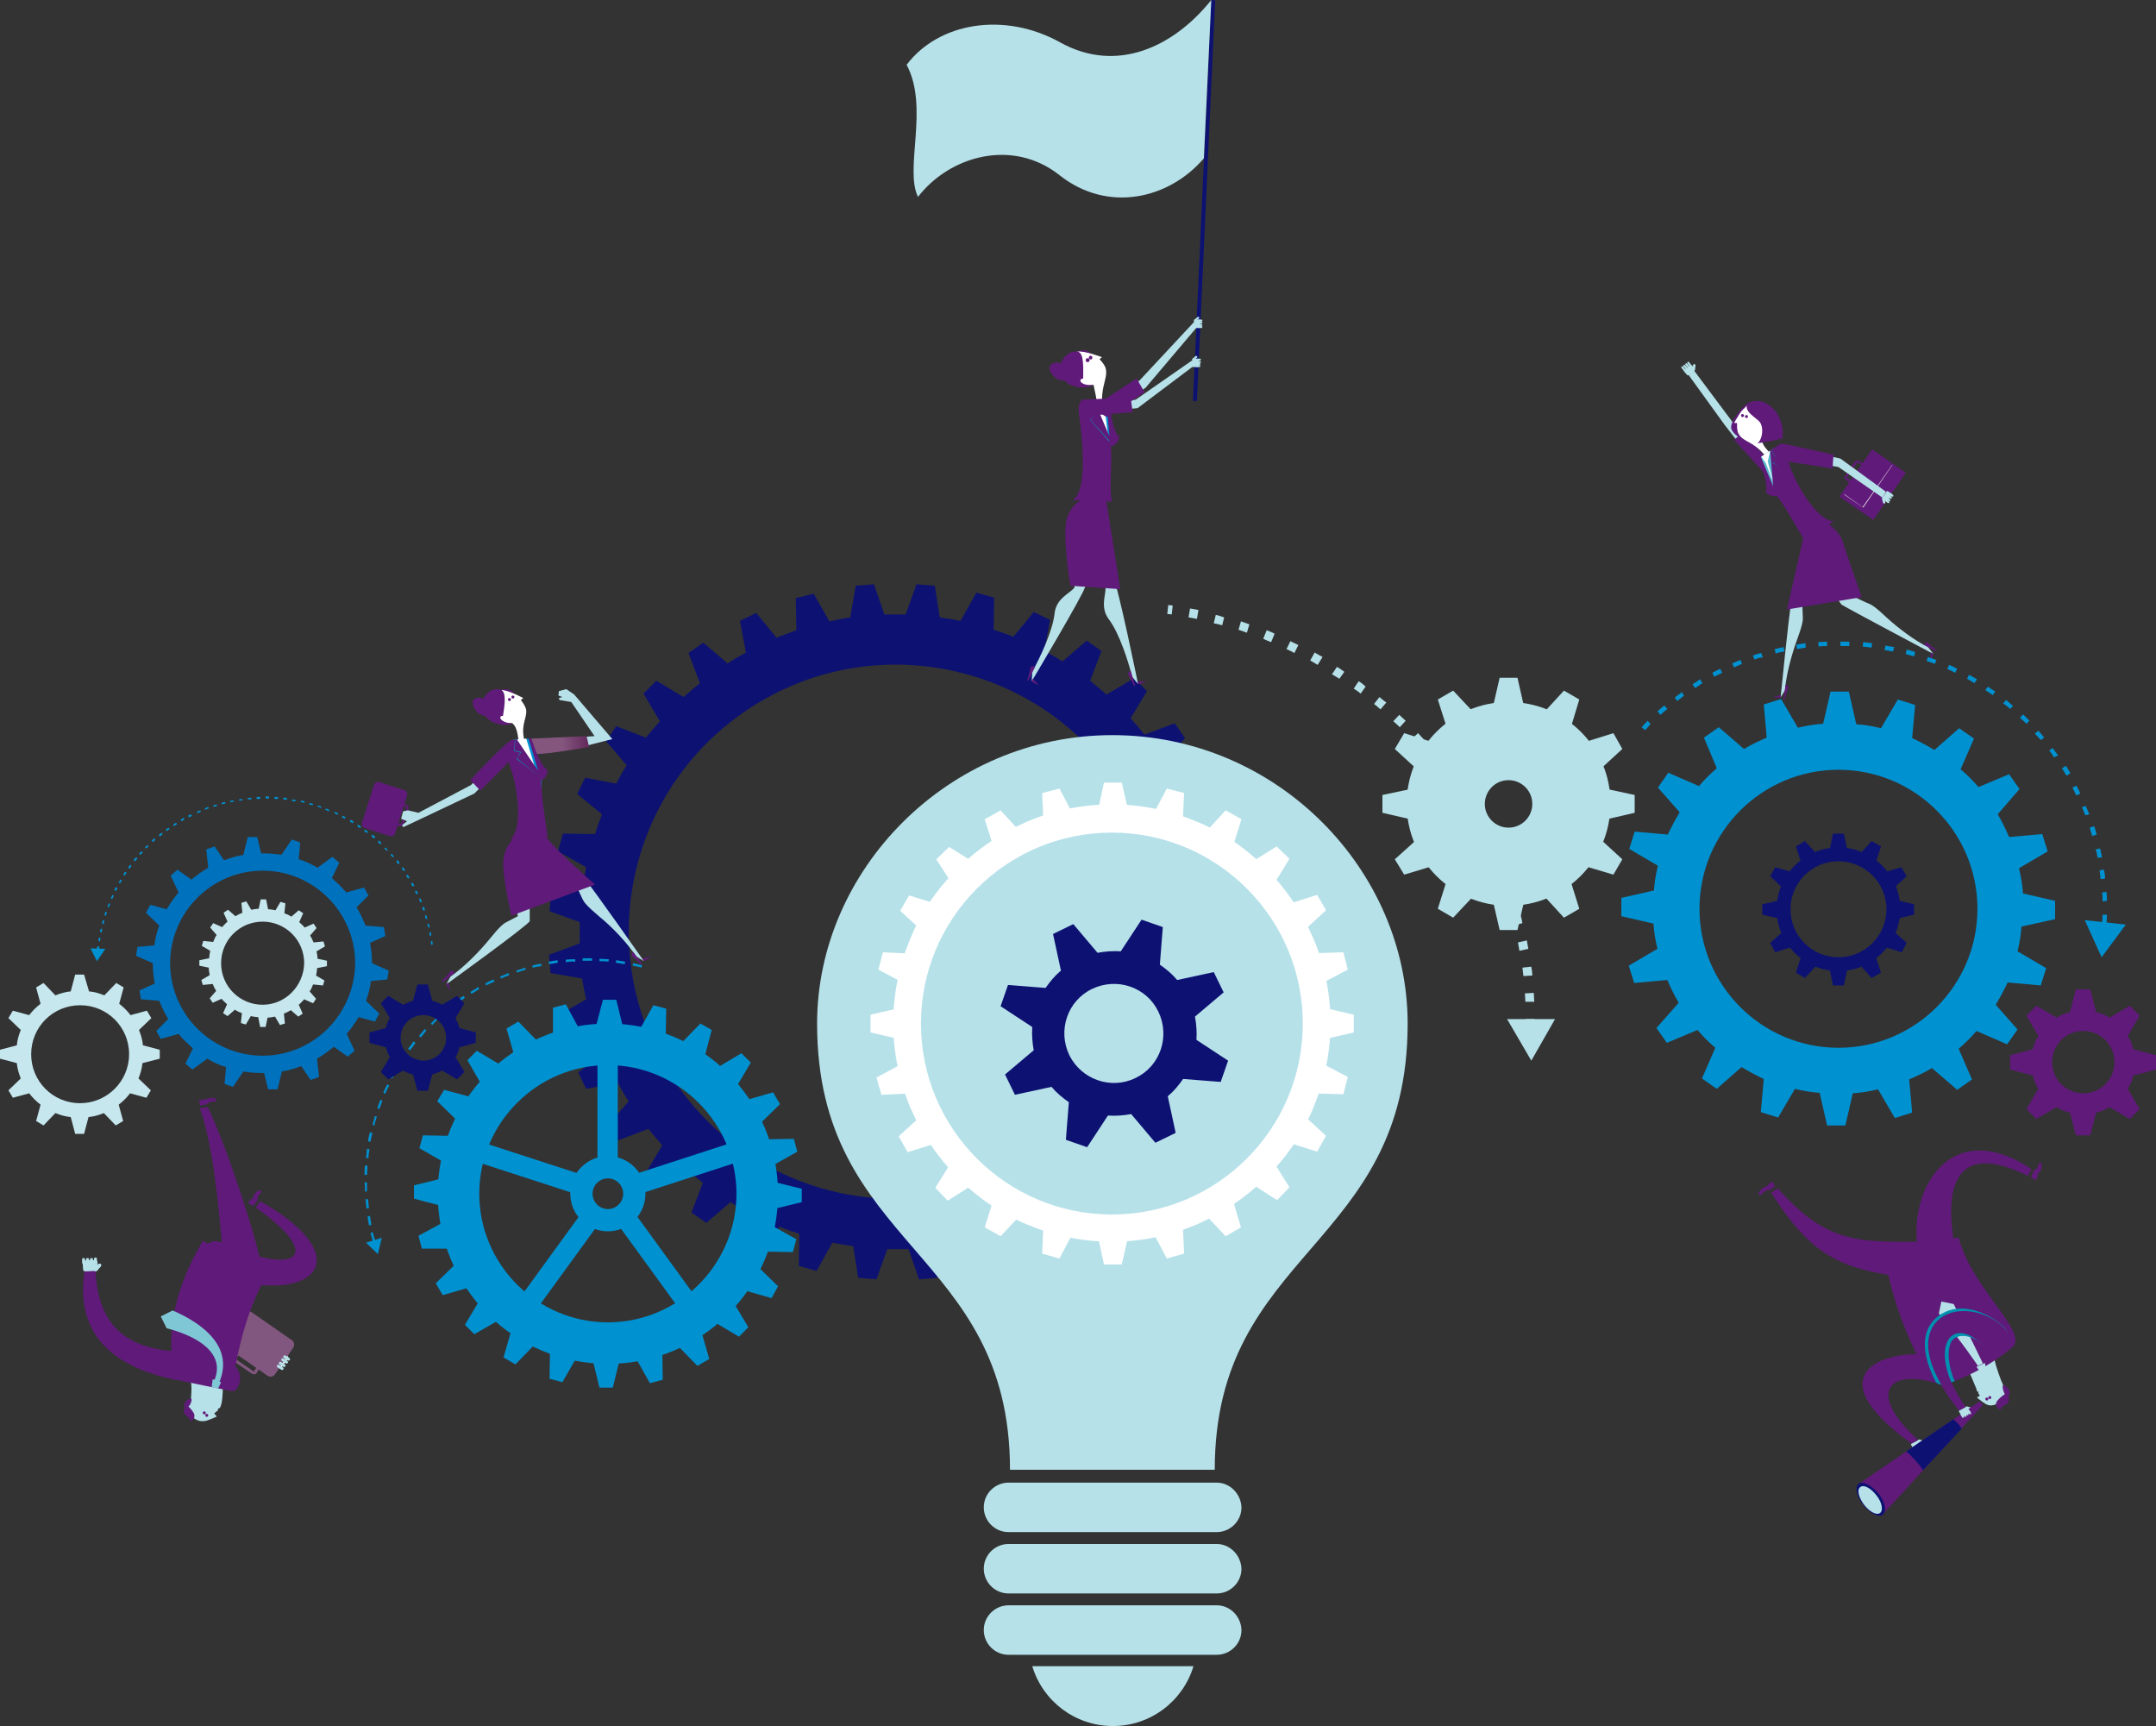 <?xml version="1.0" encoding="utf-8"?>
<!-- Generator: Adobe Illustrator 19.0.0, SVG Export Plug-In . SVG Version: 6.00 Build 0)  -->
<svg version="1.1" xmlns="http://www.w3.org/2000/svg" xmlns:xlink="http://www.w3.org/1999/xlink" x="0px" y="0px" 
	 viewBox="0 0 435.9 348.9" style="enable-background:new 0 0 435.9 348.9;" xml:space="preserve">
<rect x="0" y="0" width="435.9" height="348.9" fill="#333333" stroke="none"/>
<style type="text/css">
	.st0{fill:#0D1272;}
	.st1{fill:#B6E1E9;}
	.st2{fill:#601A7A;}
	.st3{fill:#0091B0;}
	.st4{fill:#FFFFFF;}
	.st5{fill:#82577F;}
	.st6{fill:#80C7D6;}
	.st7{fill:#55B8CC;}
	.st8{fill:#0094B3;}
	.st9{fill:#0091D1;}
	.st10{fill:url(#XMLID_2_);}
	.st11{fill:#C6E7EE;}
	.st12{fill:#0071BC;}
</style>
<g id="Gear-5">
	<path id="XMLID_633_" class="st0" d="M235.4,154.1l4.2-4.9l-2.1-3l-6.1,2.3c-0.9-1.1-1.8-2.2-2.8-3.3l3.3-5.5l-2.6-2.6l-5.6,3.3
		c-1.1-1-2.2-1.9-3.3-2.8l2.3-6l-3-2.1l-4.9,4.2c-1.2-0.8-2.5-1.5-3.7-2.1l1.2-6.3l-3.3-1.6l-4.1,5c-1.3-0.5-2.7-1-4-1.4l0.1-6.5
		l-3.6-1l-3.2,5.7c-1.4-0.3-2.8-0.5-4.2-0.7l-1-6.4l-3.7-0.3l-2.2,6.1c-1.4,0-2.9,0-4.3,0l-2.1-6.1l-3.7,0.3l-1.1,6.4
		c-1.4,0.2-2.8,0.5-4.2,0.8l-3.2-5.6l-3.6,0.9l0.1,6.5c-1.4,0.5-2.7,1-4,1.5l-4.1-5l-3.3,1.6l1.2,6.4c-1.3,0.7-2.5,1.4-3.7,2.2
		l-4.9-4.2l-3,2.1l2.3,6.1c-1.1,0.9-2.2,1.8-3.3,2.8l-5.5-3.3l-2.6,2.6l3.3,5.6c-1,1.1-1.9,2.2-2.8,3.3l-6-2.3l-2.1,3l4.2,4.9
		c-0.8,1.2-1.5,2.5-2.1,3.7l-6.3-1.2l-1.6,3.3l5,4.1c-0.5,1.3-1,2.7-1.4,4l-6.5-0.1l-1,3.6l5.7,3.2c-0.3,1.4-0.5,2.8-0.7,4.2l-6.4,1
		l-0.3,3.7l6.1,2.2c0,1.4,0,2.9,0,4.3L111,193l0.3,3.7l6.4,1.1c0.2,1.4,0.5,2.8,0.8,4.2l-5.6,3.2l1,3.6l6.5-0.1c0.5,1.4,1,2.7,1.5,4
		l-5,4.1l1.6,3.3l6.4-1.2c0.7,1.3,1.4,2.5,2.2,3.7l-4.2,4.9l2.1,3l6.1-2.3c0.9,1.1,1.8,2.2,2.8,3.3l-3.3,5.5l2.6,2.6l5.6-3.3
		c1.1,1,2.2,1.9,3.3,2.8l-2.3,6l3,2.1l4.9-4.2c1.2,0.8,2.5,1.5,3.7,2.1l-1.2,6.3l3.3,1.6l4.1-5c1.3,0.5,2.7,1,4,1.4l-0.1,6.5l3.6,1
		l3.2-5.7c1.4,0.3,2.8,0.5,4.2,0.7l1,6.4l3.7,0.3l2.2-6.1c1.4,0,2.9,0,4.3,0l2.1,6.1l3.7-0.3l1.1-6.4c1.4-0.2,2.8-0.5,4.2-0.8
		l3.2,5.6l3.6-1l-0.1-6.5c1.4-0.4,2.7-0.9,4-1.5l4.1,5l3.3-1.6l-1.2-6.4c1.3-0.7,2.5-1.4,3.7-2.2l4.9,4.2l3-2.1l-2.3-6.1
		c1.1-0.9,2.2-1.8,3.3-2.8l5.5,3.3l2.6-2.6l-3.3-5.6c1-1.1,1.9-2.2,2.8-3.3l6,2.3l2.1-3l-4.2-4.9c0.8-1.2,1.5-2.5,2.1-3.7l6.3,1.2
		l1.6-3.3l-5-4.1c0.5-1.3,1-2.7,1.4-4.1l6.5,0.1l1-3.6l-5.7-3.2c0.3-1.4,0.5-2.8,0.7-4.2l6.4-1l0.3-3.7l-6.1-2.2c0-1.4,0-2.9,0-4.3
		l6.1-2.1L251,180l-6.4-1.1c-0.2-1.4-0.5-2.8-0.8-4.2l5.6-3.2l-1-3.6l-6.5,0.1c-0.5-1.4-0.9-2.7-1.5-4l5-4.1l-1.6-3.3l-6.4,1.2
		C236.9,156.6,236.2,155.4,235.4,154.1z M212.1,232.6c-24.4,17.1-58.1,11.1-75.2-13.3c-17.1-24.4-11.2-58.1,13.3-75.2
		c24.4-17.1,58.1-11.1,75.2,13.3S236.5,215.5,212.1,232.6z"/>
</g>
<g id="Man-2-Arm-Left">
	<g id="XMLID_530_">
		<g id="XMLID_531_">
			<g id="XMLID_532_">
				<g id="XMLID_533_">
					<path id="XMLID_538_" class="st1" d="M387,293.2c0.1,0.1,0.2,0.1,0.3,0.1c0.1-0.1,0.1-0.2,0.1-0.3l-0.3-0.5
						c-0.1-0.1-0.2-0.1-0.3-0.1c-0.1,0.1-0.1,0.2-0.1,0.3L387,293.2z"/>
					<path id="XMLID_537_" class="st1" d="M386.4,292.1c-0.1-0.1,0-0.3,0.1-0.3l1.3-0.7c0.1-0.1,0.3,0,0.3,0.1l0.5,0.8
						c0.1,0.1,0,0.3-0.1,0.3l-1.3,0.7c-0.1,0.1-0.3,0-0.3-0.1L386.4,292.1z"/>
					<path id="XMLID_536_" class="st1" d="M388.4,292.5c0.1,0.1,0.2,0.1,0.3,0.1c0.1-0.1,0.1-0.2,0.1-0.3l-0.3-0.5
						c-0.1-0.1-0.2-0.1-0.3-0.1c-0.1,0.1-0.1,0.2-0.1,0.3L388.4,292.5z"/>
					<path id="XMLID_535_" class="st1" d="M387.9,292.7c0.1,0.1,0.2,0.1,0.3,0.1c0.1-0.1,0.1-0.2,0.1-0.3L388,292
						c-0.1-0.1-0.2-0.1-0.3-0.1c-0.1,0.1-0.1,0.2-0.1,0.3L387.9,292.7z"/>
					<path id="XMLID_534_" class="st1" d="M387.5,293c0.1,0.1,0.2,0.1,0.3,0.1c0.1-0.1,0.1-0.2,0.1-0.3l-0.3-0.5
						c-0.1-0.1-0.2-0.1-0.3-0.1c-0.1,0.1-0.1,0.2-0.1,0.3L387.5,293z"/>
				</g>
			</g>
		</g>
	</g>
	<g id="XMLID_528_">
		<path id="XMLID_529_" class="st2" d="M392.7,274.2c4.7,1,2.8,6.6-0.8,5.5c-10.4-3.2-14.4,2-4.1,11.4l-1.3,0.7
			C366.1,277.3,381.7,272,392.7,274.2z"/>
	</g>
	<path id="XMLID_527_" class="st1" d="M398.2,284.9c0.1,0,0.2,0,0.3-0.1c0-0.1,0-0.2-0.1-0.3l-0.7-0.2c-0.1,0-0.2,0-0.3,0.1
		c0,0.1,0,0.2,0.1,0.3L398.2,284.9z"/>
	<path id="XMLID_486_" class="st1" d="M388.6,291.6c0.1,0,0.2,0,0.3-0.1c0-0.1,0-0.2-0.1-0.3l-0.7-0.2c-0.1,0-0.2,0-0.3,0.1
		c0,0.1,0,0.2,0.1,0.3L388.6,291.6z"/>
</g>
<g id="Man-2-Head">
	<g id="XMLID_517_">
		<g id="XMLID_519_">
			<g id="XMLID_522_">
				<path id="XMLID_523_" class="st1" d="M398.4,277.9c0.4,1,1.2,2.8,1.2,2.9c0.1,0.1,0,0.3,0.1,0.4s0.3,0.2,0.4,0.1
					c-0.1,0.1-0.2,0.3-0.1,0.4c0.1,0.1,0.3,0.4,0.3,0.4l-0.6,0.4c0,0,0.7,0.6,1.6,1.2c0.9,0.6,1.8,0.5,2.9-0.2
					c1.3-0.8,1.4-2.4,0.8-3.5c-0.4-0.8-1.5-3.8-1.7-5C402.9,273,397.9,276.5,398.4,277.9z"/>
			</g>
			<circle id="XMLID_521_" class="st2" cx="401.7" cy="282.8" r="0.3"/>
			<circle id="XMLID_520_" class="st2" cx="402.3" cy="282.5" r="0.3"/>
		</g>
		<path id="XMLID_518_" class="st2" d="M406,282.3c0.4,0.6,0.1,1.4-0.6,1.7c-0.6,0.2-1,0.7-0.8,1c-0.7-0.1-1.2-0.8-1-1.5
			c0.3-0.6,1.1-1.3,1.8-1.7c-0.3-0.2-0.7-1.6-0.4-1.8C405.9,280.1,406.8,281.6,406,282.3z"/>
	</g>
</g>
<g id="Man-2-Leg-Left">
	<g id="XMLID_513_">
		<g id="XMLID_515_">
			<path id="XMLID_516_" class="st2" d="M383.6,258c-11.9-1.8-17.5-4.4-25.5-16.9c0.3-0.2,1-0.7,1.3-0.9c9.4,10.5,15.3,11,28.7,10.8
				C393.2,251,391,259.1,383.6,258z"/>
		</g>
		<path id="XMLID_514_" class="st2" d="M357.7,240.6c-0.3-0.1-1.1,0.2-1.3,0.6c-0.2,0.4-1.1,0.6-0.8-0.1c0.3-0.7,1.5-1.5,2-1.4
			c-0.1-0.1-0.2-0.2-0.2-0.2l0.9-0.7l0.6,1L357.7,240.6z"/>
	</g>
</g>
<g id="Man-2-Leg-Right">
	<g id="XMLID_509_">
		<g id="XMLID_511_">
			<path id="XMLID_512_" class="st2" d="M387.7,252.3c-1.8-12.2,6.8-26.7,23-16c-0.1,0.3-0.5,1.1-0.7,1.4c-16-7.9-16.4,4.4-15,13.1
				C395.6,254.3,388.5,257.3,387.7,252.3z"/>
		</g>
		<path id="XMLID_510_" class="st2" d="M411.2,236.6c0.3,0,0.9-0.7,0.9-1.1c0-0.4,0.6-0.8,0.7,0c0.1,0.8-0.6,1.8-1,1.9
			c0.1,0.1,0.3,0.1,0.3,0.1l-0.5,1.1l-1-0.6L411.2,236.6z"/>
	</g>
</g>
<g id="Man-2-Scope">
	<polygon id="XMLID_526_" class="st2" points="380.4,306.4 400.9,284 400.6,283.6 400.2,283.3 375.6,300.1 	"/>
	<g id="XMLID_524_">
		<path id="XMLID_525_" class="st0" d="M388.8,297.2l7.8-8.4c-0.3-0.6-1.1-1.5-1.7-1.9l-9.5,6.5C386.4,294.2,388,295.9,388.8,297.2z
			"/>
	</g>
	<g id="XMLID_483_">
		<path id="XMLID_485_" class="st0" d="M375.6,300.1c-0.6,0.8-0.1,2.6,1.1,4.1c1.2,1.5,2.8,2.5,3.8,2.1c1-0.5,0.8-2.5-0.7-4.4
			C378.2,300,376.3,299.2,375.6,300.1z"/>
		<path id="XMLID_484_" class="st1" d="M376,300.7c-0.6,0.6-0.1,2.2,0.9,3.5s2.4,2.1,3.1,1.7c0.8-0.4,0.6-2.1-0.6-3.6
			C378.1,300.6,376.6,300,376,300.7L376,300.7z"/>
	</g>
</g>
<g id="Man-2-Body">
	<g id="XMLID_506_">
		<g id="XMLID_507_">
			<path id="XMLID_508_" class="st2" d="M406.8,272.4c-4.2,3.5-9.9,6.5-13.9,7.4c-3.2,0.7-10.3-14.5-12-26.7
				c3.9-0.8,11.3-2.2,15.1-3C398.6,260.5,410.4,269.4,406.8,272.4z"/>
		</g>
	</g>
	<g id="XMLID_502_">
		<g id="XMLID_504_">
			<path id="XMLID_505_" class="st1" d="M401.3,275.5l-1.7,0.8l0.6,0.8c0.4-0.2,0.9-0.4,1.3-0.6L401.3,275.5z"/>
		</g>
		<path id="XMLID_503_" class="st1" d="M400.9,275.6l-1,0.5c0,0-3.1-4.6-7.9-10.6c0.2-1,0.5-2.4,0.5-2.4s1.7,0.3,2.5,0.5
			C398.6,270.8,400.9,275.6,400.9,275.6z"/>
	</g>
</g>
<g id="Man-2-Arm-Right">
	<g id="XMLID_487_">
		<g id="XMLID_500_">
			<path id="XMLID_501_" class="st2" d="M404.9,268.1c3.7,3-0.8,7.1-3.4,4.4c-7.5-7.9-12.1,0.9-4.1,11.9l-1.3,0.7
				C381.2,266.7,397,261.7,404.9,268.1z"/>
		</g>
		<g id="XMLID_496_">
			<g id="XMLID_498_">
				<path id="XMLID_499_" class="st3" d="M395.4,270.4c1.3-0.8,4-0.3,6.2,2.1c2.1,2.2,6.4-1.7,3.4-4.4c-3.8-3.3-8.7-4.7-12.3-2.6
					l0,0c-3.2,1.8-5.4,6-1.3,13.9c0.5,0.4,1,0.6,1.4,0.5c0.7-0.2,1.5-0.4,2.4-0.7c-1.2-2.8-1.4-5.3-1.1-6.7
					C394.3,271.4,394.7,270.7,395.4,270.4z"/>
			</g>
			<path id="XMLID_497_" class="st2" d="M404.9,268.1c3.6,3.1-0.8,7.1-3.4,4.4c-7.5-7.9-12.1,0.9-4.1,11.9l-1.3,0.7
				C381.2,266.7,396.5,260.7,404.9,268.1z"/>
		</g>
		<g id="XMLID_488_">
			<g id="XMLID_489_">
				<g id="XMLID_490_">
					<path id="XMLID_495_" class="st1" d="M396.7,286.5c0.1,0.1,0.2,0.1,0.3,0.1c0.1-0.1,0.1-0.2,0.1-0.3l-0.3-0.5
						c-0.1-0.1-0.2-0.1-0.3-0.1c-0.1,0.1-0.1,0.2-0.1,0.3L396.7,286.5z"/>
					<path id="XMLID_494_" class="st1" d="M396.1,285.4c-0.1-0.1,0-0.3,0.1-0.3l1.3-0.7c0.1-0.1,0.3,0,0.3,0.1l0.5,0.8
						c0.1,0.1,0,0.3-0.1,0.3l-1.3,0.7c-0.1,0.1-0.3,0-0.3-0.1L396.1,285.4z"/>
					<path id="XMLID_493_" class="st1" d="M398.1,285.8c0.1,0.1,0.2,0.1,0.3,0.1c0.1-0.1,0.1-0.2,0.1-0.3l-0.3-0.5
						c-0.1-0.1-0.2-0.1-0.3-0.1c-0.1,0.1-0.1,0.2-0.1,0.3L398.1,285.8z"/>
					<path id="XMLID_492_" class="st1" d="M397.6,286c0.1,0.1,0.2,0.1,0.3,0.1c0.1-0.1,0.1-0.2,0.1-0.3l-0.3-0.5
						c-0.1-0.1-0.2-0.1-0.3-0.1c-0.1,0.1-0.1,0.2-0.1,0.3L397.6,286z"/>
					<path id="XMLID_491_" class="st1" d="M397.2,286.3c0.1,0.1,0.2,0.1,0.3,0.1c0.1-0.1,0.1-0.2,0.1-0.3l-0.3-0.5
						c-0.1-0.1-0.2-0.1-0.3-0.1c-0.1,0.1-0.1,0.2-0.1,0.3L397.2,286.3z"/>
				</g>
			</g>
		</g>
	</g>
</g>
<g id="Man-1-Head">
	<g id="XMLID_581_">
		<g id="XMLID_583_">
			<g id="XMLID_586_">
				<path id="XMLID_587_" class="st1" d="M42,287.1c-1.1,0.4-2.3,0.2-3.3-0.9c-1.1-1.2-0.9-1.8-0.1-3.5c0,0,0.3-2.6-0.1-3.8
					c0.1-0.8,6-3.1,6.3-1.9c0.4,1.6,0.3,5.9-0.1,7c-0.1,0.4-0.3,0.8-0.6,0.7c0,0.4-0.1,0.5-0.3,0.6c-0.1,0.1-0.5,0.4-0.5,0.4
					l0.5,0.6C44,286.3,43.1,286.7,42,287.1z"/>
			</g>
			<circle id="XMLID_585_" class="st2" cx="41.8" cy="286.1" r="0.3"/>
			<circle id="XMLID_584_" class="st2" cx="41.3" cy="285.6" r="0.3"/>
		</g>
		<path id="XMLID_582_" class="st2" d="M37.4,284.6c-0.4,0.5-0.3,1.2,0.3,1.6c0.5,0.3,0.8,0.8,0.6,1c0.7,0.1,1.1-0.6,1-1.2
			s-1-1.5-1.2-1.7c0.3-0.1,0.8-1.3,0.6-1.6C37.8,282.7,36.8,283.9,37.4,284.6z"/>
	</g>
</g>
<g id="Man-1-Arm-Right__x26__Bag">
	<g id="XMLID_579_">
		<path id="XMLID_580_" class="st2" d="M46.9,281.2c-17.3-13.6,0.1-20.5,9.5-7.8l-1.3,1.8c-7.2-8.2-15.3-6.2-7.5,1.1
			C49.6,278.2,48,281.5,46.9,281.2z"/>
	</g>
	<g id="Man-1-Bag">
		<g id="XMLID_564_">
			<path id="XMLID_578_" class="st4" d="M55.8,276.5c0,0.2-0.1,0.3-0.3,0.4c-0.2,0-0.3-0.1-0.4-0.3l-0.2-1.1c0-0.2,0.1-0.3,0.3-0.4
				c0.2,0,0.3,0.1,0.4,0.3L55.8,276.5z"/>
			<path id="XMLID_577_" class="st4" d="M56.9,273.3c-0.2-0.1-0.4-0.1-0.5,0.1l-1.3,1.8c-0.1,0.2-0.1,0.4,0.1,0.5l1.2,0.8
				c0.2,0.1,0.4,0.1,0.5-0.1l1.3-1.8c0.1-0.2,0.1-0.4-0.1-0.5L56.9,273.3z"/>
			<g id="XMLID_573_">
				<path id="XMLID_574_" class="st5" d="M52.9,275.8l-0.4-0.3l-1.1,1.6c0,0.1-0.1,0.1-0.1,0.1c-0.1,0-0.2,0-0.2-0.1l-3.2-2.2
					c-0.1-0.1-0.2-0.2-0.1-0.3l1.1-1.6l-0.4-0.3l-1.1,1.6c-0.2,0.4-0.1,0.8,0.2,1.1l3.2,2.2c0.2,0.1,0.4,0.2,0.6,0.2
					c0.2,0,0.4-0.1,0.5-0.3L52.9,275.8L52.9,275.8z"/>
			</g>
			<g id="XMLID_569_">
				<path id="XMLID_570_" class="st5" d="M49.3,265.5c0.3-0.5,1-0.6,1.5-0.3l8.2,5.7c0.5,0.3,0.6,1,0.3,1.5l-3.7,5.4
					c-0.3,0.5-1,0.6-1.5,0.3l-8.2-5.7c-0.5-0.3-0.6-1-0.3-1.5L49.3,265.5z"/>
			</g>
			<path id="XMLID_568_" class="st1" d="M58.5,274.5c0.1,0.1,0.2,0.3,0.1,0.4c-0.1,0.1-0.3,0.2-0.4,0.1l-0.8-0.5
				c-0.1-0.1-0.2-0.3-0.1-0.4c0.1-0.1,0.3-0.2,0.4-0.1L58.5,274.5z"/>
			<path id="XMLID_567_" class="st1" d="M57.2,276.4c0.1,0.1,0.2,0.3,0.1,0.4c-0.1,0.1-0.3,0.2-0.4,0.1l-0.8-0.5
				c-0.1-0.1-0.2-0.3-0.1-0.4c0.1-0.1,0.3-0.2,0.4-0.1L57.2,276.4z"/>
			<path id="XMLID_566_" class="st1" d="M57.6,275.8c0.1,0.1,0.2,0.3,0.1,0.4c-0.1,0.1-0.3,0.2-0.4,0.1l-0.8-0.5
				c-0.1-0.1-0.2-0.3-0.1-0.4c0.1-0.1,0.3-0.2,0.4-0.1L57.6,275.8z"/>
			<path id="XMLID_565_" class="st1" d="M58.1,275.1c0.1,0.1,0.2,0.3,0.1,0.4c-0.1,0.1-0.3,0.2-0.4,0.1l-0.8-0.5
				c-0.1-0.1-0.2-0.3-0.1-0.4c0.1-0.1,0.3-0.2,0.4-0.1L58.1,275.1z"/>
		</g>
	</g>
</g>
<g id="Man-1-Arm-Left">
	<g id="XMLID_562_">
		<path id="XMLID_563_" class="st2" d="M35.4,278.9c-10.3-2.1-20.5-7.6-18.3-22l2.2-0.1c0.5,10.9,6,15.5,15.5,16.3
			C38,273.4,39.6,279.8,35.4,278.9z"/>
	</g>
	<g id="XMLID_544_">
		<g id="XMLID_551_">
			<path id="XMLID_552_" class="st1" d="M16.8,256.6c0,0.2,0.2,0.4,0.4,0.4l2.2-0.1c0.2,0,0.4-0.2,0.4-0.4l-0.1-1.4
				c0-0.2-0.2-0.4-0.4-0.4l-2.2,0.1c-0.2,0-0.4,0.2-0.4,0.4L16.8,256.6z"/>
		</g>
		<path id="XMLID_550_" class="st1" d="M19.9,255.5c0.1-0.1,0.3-0.1,0.5,0c0.1,0.1,0.1,0.3,0,0.5l-0.8,0.9c-0.1,0.1-0.3,0.1-0.5,0
			c-0.1-0.1-0.1-0.3,0-0.5L19.9,255.5z"/>
		<g id="XMLID_545_">
			<path id="XMLID_549_" class="st1" d="M16.6,254.6c0-0.2,0.1-0.3,0.3-0.3c0.2,0,0.3,0.1,0.3,0.3v0.6c0,0.2-0.1,0.3-0.3,0.3
				c-0.2,0-0.3-0.1-0.3-0.3V254.6z"/>
			<path id="XMLID_548_" class="st1" d="M19,254.5c0-0.2,0.1-0.3,0.3-0.3c0.2,0,0.3,0.1,0.3,0.3v0.6c0,0.2-0.1,0.3-0.3,0.3
				c-0.2,0-0.3-0.1-0.3-0.3V254.5z"/>
			<path id="XMLID_547_" class="st1" d="M18.2,254.6c0-0.2,0.1-0.3,0.3-0.3c0.2,0,0.3,0.1,0.3,0.3v0.6c0,0.2-0.1,0.3-0.3,0.3
				c-0.2,0-0.3-0.1-0.3-0.3V254.6z"/>
			<path id="XMLID_546_" class="st1" d="M17.4,254.6c0-0.2,0.1-0.3,0.3-0.3c0.2,0,0.3,0.1,0.3,0.3v0.6c0,0.2-0.1,0.3-0.3,0.3
				c-0.2,0-0.3-0.1-0.3-0.3V254.6z"/>
		</g>
	</g>
</g>
<g id="Man-1-Body">
	<path id="XMLID_561_" class="st2" d="M46.9,281.2c0,0,1.1-13.1,6.8-23c-5-2.9-9.5-5.5-12.7-7.4c-6.6,11.3-7.3,20-5.6,28
		C36.6,279.2,46.9,281.2,46.9,281.2z"/>
</g>
<g id="Man-1-Leg-Left">
	<g id="XMLID_553_">
		<path id="XMLID_556_" class="st2" d="M41.9,223.2c0.1-0.3,0.8-0.6,1.3-0.5c0.4,0,0.9-0.5,0.2-0.7c-1-0.2-1.9,0.1-2.1,0.5
			c0-0.1,0-0.3,0-0.3l-1.1,0.2l0.3,1.1L41.9,223.2z"/>
		<g id="XMLID_554_">
			<path id="XMLID_555_" class="st2" d="M52.9,256.1c-1.3-6.9-7.2-24.7-10.9-32.3c-0.4,0.1,0,0-1.6,0.2c2.8,7.8,3.8,20.2,4.7,29.8
				C45.6,258.9,53.8,261.1,52.9,256.1z"/>
		</g>
	</g>
</g>
<g id="Man-1-Leg-Right">
	<g id="XMLID_557_">
		<path id="XMLID_560_" class="st2" d="M51.2,243.8l0.9-1.2c-0.1-0.3,0.1-1.1,0.5-1.3s0.3-0.9-0.4-0.6c-0.7,0.3-1.2,1.4-1.1,1.8
			c-0.1-0.1-0.3-0.2-0.3-0.2l-0.7,0.9L51.2,243.8z"/>
		<g id="XMLID_558_">
			<path id="XMLID_559_" class="st2" d="M43.9,257.7c18.6,6.6,29.8-2.9,8.7-14.9c-0.2,0.3-0.7,1-0.9,1.3c14.5,10.2,7.6,13.8-6.5,7.2
				C40.6,249.2,39.2,256,43.9,257.7z"/>
		</g>
	</g>
</g>
<g id="Man-1-Tie">
	<g id="XMLID_540_">
		<g id="XMLID_542_">
			<path id="XMLID_543_" class="st6" d="M43.3,279.1c-0.4,0.8,0.7,1.1,1,0.4c3-7-2.9-11.8-9.4-14.6c-1,0.5-2.4,1.2-2.4,1.2
				s0.9,1.8,1.2,2.4C40,270.1,45.7,273.6,43.3,279.1z"/>
		</g>
		<polygon id="XMLID_541_" class="st6" points="42.8,280.4 44.1,280.7 44.7,279.4 43,278.8 		"/>
	</g>
</g>
<g id="Woman-3-Arm-Left">
	<polygon id="XMLID_128_" class="st1" points="350.2,85.2 342.5,74.9 341.4,75.8 348.7,85.9 352.1,90.3 353.9,89.3 	"/>
	<g id="XMLID_118_">
		<path id="XMLID_126_" class="st1" d="M342.4,74.9c-0.1,0-0.2-0.1-0.2-0.3l0.1-0.8c0-0.1,0.1-0.2,0.3-0.2l0,0
			c0.1,0,0.2,0.1,0.2,0.3l-0.1,0.8C342.6,74.9,342.5,75,342.4,74.9z"/>
		<g id="XMLID_119_">
			<g id="XMLID_120_">
				<path id="XMLID_125_" class="st1" d="M341.1,75.8c0.1,0.1,0.2,0.1,0.4,0l1.1-0.9c0.1-0.1,0.1-0.2,0-0.4l-0.5-0.6
					c-0.1-0.1-0.2-0.1-0.4,0l-1.1,0.9c-0.1,0.1-0.1,0.2,0,0.4L341.1,75.8z"/>
				<path id="XMLID_124_" class="st1" d="M342.1,74.3c0.1-0.1,0.1-0.2,0-0.3l-0.6-0.8c-0.1-0.1-0.2-0.1-0.3,0s-0.1,0.2,0,0.3
					l0.6,0.8C341.8,74.4,342,74.4,342.1,74.3z"/>
				<path id="XMLID_123_" class="st1" d="M341.7,74.6c0.1-0.1,0.1-0.2,0-0.3l-0.6-0.8c-0.1-0.1-0.2-0.1-0.3,0s-0.1,0.2,0,0.3
					l0.6,0.8C341.4,74.7,341.6,74.7,341.7,74.6z"/>
				<path id="XMLID_122_" class="st1" d="M341.3,74.9c0.1-0.1,0.1-0.2,0-0.3l-0.6-0.8c-0.1-0.1-0.2-0.1-0.3,0s-0.1,0.2,0,0.3
					l0.6,0.8C341.1,75,341.2,75,341.3,74.9z"/>
				<path id="XMLID_121_" class="st1" d="M340.9,75.2c0.1-0.1,0.1-0.2,0-0.3l-0.6-0.8c-0.1-0.1-0.2-0.1-0.3,0s-0.1,0.2,0,0.3
					l0.6,0.8C340.7,75.3,340.8,75.3,340.9,75.2z"/>
			</g>
		</g>
	</g>
</g>
<g id="Woman-3-Arm-Left-Sleeve">
	<polygon id="XMLID_127_" class="st2" points="358.1,93.8 352.5,87.3 350.6,88.9 356.6,95.5 	"/>
</g>
<g id="Woman-3-Leg-Right">
	<g id="XMLID_113_">
		<path id="XMLID_116_" class="st1" d="M372.3,122.2c1.6,1,18.6,10,18.6,10l-1.1-1.4c-2.7-1.3-6.1-3.9-8.4-6
			c-2.3-2.2-3.1-2.6-3.6-2.8c-0.6-0.2-2.8-1.3-2.8-1.3l-4.4-0.9L372.3,122.2z"/>
		<path id="XMLID_115_" class="st2" d="M388.9,130.3c0,0,0.3-0.4,0.8-0.4c0.5,0.6,1.9,1.6,1.9,1.6l-0.1,0.2L388.9,130.3z"/>
		<polygon id="XMLID_114_" class="st2" points="390.9,132.2 390.2,133.7 390.4,131.9 		"/>
	</g>
</g>
<g id="Woman-3-Leg-Left">
	<g id="XMLID_109_">
		<path id="XMLID_112_" class="st1" d="M362.1,122.2C361.7,124,360,141,360,141l0.9-1.5c0.2-3,1.3-7.1,2.4-10.1
			c1.1-3,1.2-3.8,1.2-4.4s-0.1-2.5-0.1-2.5L362.1,122.2z"/>
		<path id="XMLID_111_" class="st2" d="M361,138.4c0,0,0.5,0.2,0.6,0.6c-0.4,0.6-0.8,2.4-0.8,2.4h-0.2L361,138.4z"/>
		<polygon id="XMLID_110_" class="st2" points="360,141 358.4,140.9 360.1,140.5 		"/>
	</g>
</g>
<g id="Woman-3-Skirt">
	<path id="XMLID_108_" class="st2" d="M369.4,105.5c0.7,1,2.4,1.6,3.3,4.4c0.9,2.9,3.7,10.8,3.7,10.8l-15.1,2.5
		c0,0,3.5-15.3,3.8-16.9C365.4,104.4,369,105,369.4,105.5z"/>
</g>
<g id="Woman-3-Head">
	<g id="XMLID_98_">
		<g id="XMLID_99_">
			<path id="XMLID_106_" class="st2" d="M353.4,81.6c-1.2,0.6-3.4,3.3-3.4,4.8c0,0.9,1.5,2.1,2.3,2.3
				C353.2,88.9,354.9,80.8,353.4,81.6z"/>
			<g id="XMLID_104_">
				<path id="XMLID_105_" class="st4" d="M356.5,88.6c2.3-2.3,0.9-5.5-0.4-6.5c-1.1-0.8-2-0.6-2.7-0.3c-1.1,0.5-2.8,3.7-2.8,3.7h0.6
					c0,0-0.1,1.5,0.3,2.2c1,1.7,2.8,1.4,5.2,4.2c0.9,1,0.9-0.1,0.9-0.6C356.6,90.2,355.9,89.2,356.5,88.6z"/>
			</g>
			<path id="XMLID_103_" class="st2" d="M353.2,82c-0.3,1.1,1.1,2,2.3,3c1.3,1.1,0.8,4-0.2,4.6c2.2-0.3,4.1-0.7,5.1-1
				c0.5-5.1-3.1-7.3-4.5-7.5c-1.7-0.2-2.9,0.2-3.9,2C352.4,82.8,352.5,82.7,353.2,82z"/>
			<g id="XMLID_100_">
				<circle id="XMLID_102_" class="st2" cx="352.3" cy="84" r="0.3"/>
				<circle id="XMLID_101_" class="st2" cx="353.1" cy="84.2" r="0.3"/>
			</g>
		</g>
	</g>
</g>
<g id="Woman-3-Body">
	<path id="XMLID_107_" class="st7" d="M356,92.4c0.5-0.4,1.9-1.3,2.5-1.7c3.5,4,5.3,13.3,11,14.9c-0.8,0.6-3.9,1.6-4.8,2.2
		c-0.3-1.7-3.6-5.5-5.5-7.7C358.3,100.2,356.6,94,356,92.4z"/>
	<polygon id="XMLID_97_" class="st4" points="356.1,92.3 357,93.6 358.7,98 357.4,93.3 357.9,91.1 	"/>
	<path id="XMLID_96_" class="st2" d="M359.7,89.9l-1.8,1.2l0.6,7.2l-2.5-5.9l-0.4,0.3c0,0,2.1,5.4,1.4,6.7c0.5,0.7,1.4,1.1,2.2,0.8
		c2,2.5,4.3,6.9,5.3,8.5c0.6-0.4,5.5-2.8,6.3-3.3c-3.4-0.1-7.9-7.6-9.2-12C360.7,90.3,359.7,89.9,359.7,89.9z"/>
	<polygon id="XMLID_91_" class="st8" points="358.7,97.7 359.5,94.1 359.5,94.1 358.5,93.6 359.3,93 358.3,91.2 358.2,91.2 
		359.3,93 358.4,93.6 358.5,93.7 359.5,94.1 	"/>
</g>
<g id="Woman-3-Arm-Right">
	<g id="XMLID_52_">
		
			<rect id="XMLID_90_" x="372.9" y="93.9" transform="matrix(-0.568 0.823 -0.823 -0.568 674.41 -158.005)" class="st2" width="11.6" height="8.3"/>
		<polygon id="XMLID_89_" class="st4" points="382.6,94 382.6,93.9 376.6,102.5 372.9,99.9 372.9,100 376.7,102.6 		"/>
		<g id="XMLID_86_">
			<path id="XMLID_88_" class="st2" d="M377.2,94.1l-1.3-0.9c-0.3-0.2-0.7-0.1-0.9,0.2l-1.9,2.7c-0.2,0.3-0.2,0.7,0.1,0.9l1.3,0.9
				l0.3-0.4l-1.3-0.9c-0.1-0.1-0.1-0.2,0-0.3l1.9-2.7c0.1-0.1,0.2-0.1,0.3-0.1l1.3,0.9L377.2,94.1z"/>
		</g>
		<g id="XMLID_53_">
			<polygon id="XMLID_85_" class="st1" points="381.3,99.4 372.1,92.7 366.7,91.5 366.5,93.5 371.7,94.4 380.6,100.6 			"/>
			<path id="XMLID_84_" class="st2" d="M360.4,89.7c1,0.1,10.3,2.2,10.3,2.2l-0.2,2.8c0,0-9-1.4-10.5-1.6S358.7,89.5,360.4,89.7z"/>
			<g id="XMLID_54_">
				<g id="XMLID_55_">
					<path id="XMLID_83_" class="st1" d="M380.7,100.5c0.1,0,0.3,0.1,0.3,0.2l0.2,0.8c0,0.1-0.1,0.3-0.2,0.3l0,0
						c-0.1,0-0.3-0.1-0.3-0.2l-0.2-0.8C380.5,100.7,380.6,100.5,380.7,100.5z"/>
					<g id="XMLID_56_">
						<g id="XMLID_57_">
							<path id="XMLID_82_" class="st1" d="M381.7,99.3c-0.1-0.1-0.3,0-0.3,0.1l-0.8,1.2c-0.1,0.1,0,0.3,0.1,0.3l0.6,0.4
								c0.1,0.1,0.3,0,0.3-0.1l0.8-1.2c0.1-0.1,0-0.3-0.1-0.3L381.7,99.3z"/>
							<g id="XMLID_58_">
								<path id="XMLID_81_" class="st1" d="M381.5,101c-0.1-0.1-0.1-0.2-0.1-0.3c0.1-0.1,0.2-0.1,0.3-0.1l0.4,0.3
									c0.1,0.1,0.1,0.2,0.1,0.3l0,0c-0.1,0.1-0.2,0.1-0.3,0.1L381.5,101z"/>
								<path id="XMLID_80_" class="st1" d="M381.3,101.4c-0.1-0.1-0.1-0.2-0.1-0.3c0.1-0.1,0.2-0.1,0.3-0.1l0.4,0.3
									c0.1,0.1,0.1,0.2,0.1,0.3l0,0c-0.1,0.1-0.2,0.1-0.3,0.1L381.3,101.4z"/>
								<path id="XMLID_79_" class="st1" d="M381.7,100.2c0.1-0.1,0.2-0.1,0.3-0.1l0.4,0.3c0.1,0.1,0.1,0.2,0.1,0.3l0,0
									c-0.1,0.1-0.2,0.1-0.3,0.1l-0.4-0.3C381.7,100.5,381.6,100.3,381.7,100.2z"/>
								<path id="XMLID_60_" class="st1" d="M382.1,100.1c-0.1-0.1-0.1-0.2-0.1-0.3c0.1-0.1,0.2-0.1,0.3-0.1l0.4,0.3
									c0.1,0.1,0.1,0.2,0.1,0.3c-0.1,0.1-0.2,0.1-0.3,0.1L382.1,100.1z"/>
							</g>
						</g>
					</g>
				</g>
			</g>
		</g>
	</g>
</g>
<g id="Woman-2-Head">
	<g id="XMLID_622_">
		<g id="XMLID_623_">
			<g id="XMLID_624_">
				<path id="XMLID_632_" class="st2" d="M217.8,71.1c0.6-0.4,2-0.5,2.8,0.4C221.5,72.4,216.9,71.7,217.8,71.1z"/>
				<g id="XMLID_630_">
					<path id="XMLID_631_" class="st4" d="M221.1,77.8c-3.6,0.7-5.2-2.5-4.6-4.2c0.3-0.9,0.6-2.3,1.3-2.5c1.3-0.3,5,1.1,5,1.1
						l-0.5,0.4c0,0,1.2,1.2,1.3,2.1c0.3,1.6-0.8,3.2-0.8,6.1c0,1.4-1.1,1.2-1.1,0.1C221.6,80,221.2,78.4,221.1,77.8z"/>
				</g>
				<g id="XMLID_627_">
					<path id="XMLID_629_" class="st2" d="M220.7,72c0.2,0.1,0.2,0.3,0.1,0.5c-0.1,0.2-0.3,0.2-0.5,0.1s-0.2-0.3-0.1-0.5
						C220.3,71.9,220.5,71.8,220.7,72z"/>
					<circle id="XMLID_628_" class="st2" cx="219.9" cy="72.8" r="0.4"/>
				</g>
				<path id="XMLID_626_" class="st2" d="M221.1,77.8c-2.4,0.3-3.4-1.1-2.1-1.3c0-2.1,0.2-5.2-1.1-5.4c-2-0.4-3.9,1.9-3.6,4.1
					C214.7,78,218.9,79.1,221.1,77.8z"/>
				<path id="XMLID_625_" class="st2" d="M215.4,76.7c0-0.9,0.4-3.1-1.4-3.4c-1-0.1-2,0.4-1.8,1.4C212.6,76.1,214.4,77.4,215.4,76.7
					z"/>
			</g>
		</g>
	</g>
</g>
<g id="Woman-2-Leg-Right">
	<g id="XMLID_618_">
		<path id="XMLID_621_" class="st1" d="M220.9,114.6l3.8-1.7l0.4,4c0.9,1.3,5,21.4,5,21.4l-1.2-1.5c-0.8-3.2-2.6-8.8-4.7-11.6
			c-1.9-2.5-0.5-5.1-0.7-6.6L220.9,114.6z"/>
		<path id="XMLID_620_" class="st2" d="M228.6,135.6c0,0-0.5,0.3-0.6,0.7c0.5,0.6,1.3,2.4,1.3,2.4l0.2-0.1L228.6,135.6z"/>
		<polygon id="XMLID_619_" class="st2" points="230.1,138.3 231.9,137.9 230,137.7 		"/>
	</g>
</g>
<g id="Woman-2-Leg-Left">
	<g id="XMLID_614_">
		<path id="XMLID_617_" class="st1" d="M217.9,114.1l3.9,1.3l-2.4,3.2c-0.3,1.5-10.8,19.1-10.8,19.1l0.1-1.9
			c1.6-2.9,4.1-8.2,4.5-11.7c0.3-3.2,3.1-4.1,4-5.3L217.9,114.1z"/>
		<path id="XMLID_616_" class="st2" d="M209.3,134.7c0,0-0.6-0.1-0.9,0.1c-0.1,0.8-0.7,2.7-0.7,2.7l0.2,0.1L209.3,134.7z"/>
		<polygon id="XMLID_615_" class="st2" points="208.6,137.8 210.1,138.6 208.8,137.2 		"/>
	</g>
</g>
<g id="Woman-2-Skirt">
	<path id="XMLID_613_" class="st2" d="M220.7,99.5c-1.5,1.7-3.3,1.4-4.8,4.7c-1.4,3,0.5,14.2,0.5,14.2l10.1,0.7l-3.1-19.6
		L220.7,99.5z"/>
</g>
<g id="Woman-2-Body">
	<path id="XMLID_609_" class="st9" d="M223.7,81.2c-0.7-0.1-2.5-0.3-3.3-0.4c-3.4,5.9,2.8,9,3.8,8.3C225.1,88.8,224,83.1,223.7,81.2
		z"/>
	<polygon id="XMLID_608_" class="st4" points="223.2,81.2 224,87.9 221.2,80.9 	"/>
	<path id="XMLID_607_" class="st2" d="M219,80.8c0.9-0.2,2.2,0.1,2.2,0.1l3.1,7.3l-0.6-7.1h0.5c0,0,0.7,6.4,2.1,7.2
		c-0.1,0.9-0.8,1.8-1.7,1.9c0.3,3.7-0.4,8.2,0.2,11.2c-0.8,0-6.8-0.3-7.9-0.3c3.1-2.1,1.9-12.8,1.2-17.7
		C218,81.6,218.4,80.9,219,80.8z"/>
	<polygon id="XMLID_606_" class="st8" points="224.2,89.2 220.4,84.9 221.5,83.8 220.2,83.2 220.9,81.1 220.9,81.1 220.3,83.2 
		221.6,83.7 220.5,84.9 224.3,89.1 	"/>
</g>
<g id="Woman-2-Arms__x26__Flag_Pole">
	<polygon id="XMLID_610_" class="st1" points="241.1,72.8 229.6,80.8 223.7,81.4 223.9,83.1 230,82.5 241.3,74 	"/>
	<g id="Layer_56">
		
			<rect id="XMLID_602_" x="243" y="0" transform="matrix(-0.999 -4.544935e-02 4.544935e-02 -0.999 484.749 92.12)" class="st0" width="0.8" height="81.1"/>
	</g>
	<g id="Layer_55">
		<g id="XMLID_596_">
			<path id="XMLID_601_" class="st1" d="M242.4,65.9h0.5c0.1,0,0.2,0.1,0.2,0.2s-0.1,0.2-0.2,0.2h-0.5c-0.1,0-0.2-0.1-0.2-0.2
				S242.3,65.9,242.4,65.9z"/>
			<path id="XMLID_600_" class="st1" d="M242.4,65.5h0.5c0.1,0,0.2,0.1,0.2,0.2s-0.1,0.2-0.2,0.2h-0.5c-0.1,0-0.2-0.1-0.2-0.2
				S242.3,65.5,242.4,65.5z"/>
			<path id="XMLID_599_" class="st1" d="M242.4,65h0.5c0.1,0,0.2,0.1,0.2,0.2s-0.1,0.2-0.2,0.2h-0.5c-0.1,0-0.2-0.1-0.2-0.2
				S242.3,65,242.4,65z"/>
			<path id="XMLID_598_" class="st1" d="M241.5,64.6l0.6-0.5c0.1-0.1,0.2-0.1,0.3,0s0.1,0.2,0,0.3l-0.6,0.5c-0.1,0.1-0.2,0.1-0.3,0
				S241.4,64.7,241.5,64.6z"/>
			<path id="XMLID_597_" class="st1" d="M242.4,64.6h0.5c0.1,0,0.2,0.1,0.2,0.2S243,65,242.9,65h-0.5c-0.1,0-0.2-0.1-0.2-0.2
				S242.3,64.6,242.4,64.6z"/>
		</g>
	</g>
	<g id="Layer_54">
		<path id="XMLID_595_" class="st1" d="M241.3,72.5h0.9c0.1,0,0.2,0.1,0.2,0.2l-0.1,1.3c0,0.1-0.1,0.2-0.2,0.2h-0.9
			c-0.1,0-0.2-0.1-0.2-0.2l0.1-1.3C241.1,72.6,241.2,72.5,241.3,72.5z"/>
		<g id="XMLID_590_">
			<path id="XMLID_594_" class="st1" d="M242,73.8h0.5c0.1,0,0.2,0.1,0.2,0.2s-0.1,0.2-0.2,0.2H242c-0.1,0-0.2-0.1-0.2-0.2
				S241.9,73.8,242,73.8z"/>
			<path id="XMLID_593_" class="st1" d="M242,73.4h0.5c0.1,0,0.2,0.1,0.2,0.2s-0.1,0.2-0.2,0.2H242c-0.1,0-0.2-0.1-0.2-0.2
				S241.9,73.4,242,73.4z"/>
			<path id="XMLID_592_" class="st1" d="M242.1,73h0.5c0.1,0,0.2,0.1,0.2,0.2s-0.1,0.2-0.2,0.2h-0.5c-0.1,0-0.2-0.1-0.2-0.2
				C241.9,73,242,73,242.1,73z"/>
			<path id="XMLID_591_" class="st1" d="M242.1,72.5h0.5c0.1,0,0.2,0.1,0.2,0.2s-0.1,0.2-0.2,0.2h-0.5c-0.1,0-0.2-0.1-0.2-0.2
				C241.9,72.6,242,72.5,242.1,72.5z"/>
		</g>
	</g>
	<path id="XMLID_603_" class="st1" d="M241.1,72.5l0.6-0.5c0.1-0.1,0.2-0.1,0.3,0s0.1,0.2,0,0.3l-0.6,0.5c-0.1,0.1-0.2,0.1-0.3,0
		C241,72.7,241,72.6,241.1,72.5z"/>
	<path id="XMLID_604_" class="st1" d="M241.6,64.6h0.9c0.1,0,0.2,0.1,0.2,0.2l-0.1,1.3c0,0.1-0.1,0.2-0.2,0.2h-0.9
		c-0.1,0-0.2-0.1-0.2-0.2l0.1-1.3C241.4,64.6,241.5,64.6,241.6,64.6z"/>
	<polygon id="XMLID_612_" class="st1" points="241.4,65.1 230.4,76.9 224.7,80.8 225.9,82 231.6,78.4 242.1,66 	"/>
</g>
<g id="Woman-2-Arm-Left-Sleeve">
	<path id="XMLID_611_" class="st2" d="M221.9,81.6c0.8-0.4,7.9-5.1,7.9-5.1l1.6,2.8c0,0-6.1,4.1-7.4,4.9
		C223.3,84.6,221,82,221.9,81.6z"/>
</g>
<g id="Woman-2-Arm-Right-Sleeve">
	<path id="XMLID_605_" class="st2" d="M219,80.8c0.9-0.1,9.6-0.4,9.6-0.4l0.4,2.9c0,0-7.7,0.7-9.5,0.7C218.9,84,218.1,81,219,80.8z"
		/>
</g>
<g id="Woman-2-Flag">
	<path id="XMLID_589_" class="st1" d="M244.9,0l-1.5,32c-7.1,8.3-19.5,11.1-29.2,3.4c-9.5-7.5-22.2-3.9-28.6,4.4
		c-2.8-5.7,2.3-18.1-2.3-26.7c6.5-8.6,19.8-10.8,31.1-4.5C225.8,14.9,237.3,9.5,244.9,0z"/>
</g>
<g id="Woman-1-Arm-Right">
	<polygon id="XMLID_453_" class="st1" points="117.4,149 120.2,148.8 115.5,141.9 113.1,141.5 113,141.1 113.7,140.9 112.9,140.6 
		113,139.7 114.5,139.3 116.1,140.4 123.8,149.4 118.3,150.8 	"/>
</g>
<g id="Woman-1-Arm-Right-Sleeve">
	
		<linearGradient id="XMLID_2_" gradientUnits="userSpaceOnUse" x1="1250.109" y1="-38.936" x2="1252.544" y2="-43.679" gradientTransform="matrix(0.371 -0.929 -0.929 -0.371 -386.341 1296.744)">
		<stop  offset="0" style="stop-color:#84567E"/>
		<stop  offset="1" style="stop-color:#63295C"/>
	</linearGradient>
	<path id="XMLID_451_" class="st10" d="M107.4,149.3l11.2-0.5l0.5,2.2c0,0-8.6,1.5-10.5,1.4C106.6,152.2,107.4,149.3,107.4,149.3z"
		/>
</g>
<g id="Woman-1-Leg-Right">
	<g id="XMLID_454_">
		<path id="XMLID_457_" class="st1" d="M118.5,178c1.3,1.5,11.7,16.3,11.7,16.3l-1.6-1c-1.7-2.6-4.8-5.9-7.4-8
			c-2.6-2.2-3.1-2.9-3.4-3.5c-0.3-0.6-1.1-2.4-1.1-2.4L118.5,178z"/>
		<path id="XMLID_456_" class="st2" d="M128,192.4c0,0-0.4,0.4-0.3,0.8c0.7,0.4,1.9,1.8,1.9,1.8l0.2-0.2L128,192.4z"/>
		<polygon id="XMLID_455_" class="st2" points="130.2,194.3 131.7,193.3 129.9,193.8 		"/>
	</g>
</g>
<g id="Woman-1-Leg-Left">
	<g id="XMLID_458_">
		<path id="XMLID_461_" class="st1" d="M104.2,182.8l2.9-1.1v4.5c-0.4,0.9-16.9,12.8-16.9,12.8l0.9-1.6c2.6-1.8,5.8-5,7.9-7.6
			c2.1-2.6,2.8-3.1,3.4-3.4c0.6-0.3,2.3-1.2,2.3-1.2L104.2,182.8z"/>
		<path id="XMLID_460_" class="st2" d="M92,196.6c0,0-0.4-0.4-0.9-0.3c-0.4,0.7-1.8,2-1.8,2l0.2,0.2L92,196.6z"/>
		<polygon id="XMLID_459_" class="st2" points="90.2,198.9 91.1,200.4 90.6,198.6 		"/>
	</g>
</g>
<g id="Woman-1-Skirt">
	<path id="XMLID_452_" class="st2" d="M104.5,168.5c-0.5,1.2-2.3,2-2.7,5.2c-0.4,3.1,1.6,11.4,1.6,11.4l16.9-6.3
		c0,0-9.8-8.5-10.3-10.4S104.8,167.9,104.5,168.5z"/>
</g>
<g id="Woman-1-Body">
	<path id="XMLID_449_" class="st9" d="M106.9,149.3c-0.7,0.1-2.4,0.2-3.1,0.2c-2.1,5.9,4.4,14.4,0.8,19.6c1.1-0.1,4.6-0.3,5.7-0.4
		c-0.9-1.6-1-7.8-0.8-10.9C110.1,157.2,107.5,151,106.9,149.3z"/>
	<polygon id="XMLID_448_" class="st4" points="106.4,149.3 108.3,155.6 104.5,149.5 	"/>
	<path id="XMLID_447_" class="st2" d="M103.7,149.6l0.8-0.1l4.3,6.3l-1.9-6.5l0.5-0.1c0,0,1.8,5.9,3.3,6.4c0,0.9-0.4,1.8-1.3,2.1
		c0,3.4,1.1,9.5,1.3,11.4c-0.8,0.1-6.5,0.5-7.5,0.6c2.7-2.4,1.4-11.3-0.4-15.7C103,150.7,103.7,149.6,103.7,149.6z"/>
	<polygon id="XMLID_446_" class="st8" points="108.8,156.7 104.4,153.4 105.2,152.1 103.9,151.8 104.1,149.7 104.2,149.7 104,151.7 
		105.4,152 104.5,153.3 	"/>
</g>
<g id="Woman-1-Head">
	<path id="XMLID_481_" class="st2" d="M101.3,139.5c0.6-0.3,2-0.3,2.7,0.7C104.6,141.1,100.4,139.9,101.3,139.5z"/>
	<g id="XMLID_479_">
		<path id="XMLID_480_" class="st4" d="M103.6,146.2c-3.5,0.2-4.7-2.9-3.9-4.5c0.4-0.8,0.8-2.1,1.5-2.2c1.2-0.2,4.6,1.6,4.6,1.6
			l-0.5,0.4c0,0,1,1.2,1.1,2.1c0.1,1.6-1,2.8-0.5,5.5c0.3,1.4-0.9,1.3-1.1,0.3C104.5,147,104,146.6,103.6,146.2z"/>
	</g>
	<g id="XMLID_476_">
		<circle id="XMLID_478_" class="st2" cx="103.7" cy="140.9" r="0.3"/>
		<circle id="XMLID_477_" class="st2" cx="103" cy="141.4" r="0.3"/>
	</g>
	<path id="XMLID_475_" class="st2" d="M103.6,146.2c-2.3,0-3.1-1.5-1.9-1.5c0.3-2,0.8-4.9-0.5-5.3c-1.9-0.6-3.9,1.4-3.8,3.5
		C97.5,145.8,101.5,147.2,103.6,146.2z"/>
	<path id="XMLID_474_" class="st2" d="M98.4,144.5c0.1-0.8,0.7-2.9-1-3.4c-1-0.2-2,0.1-1.8,1.2C95.8,143.7,97.4,145.1,98.4,144.5z"
		/>
</g>
<g id="Woman-1-Bag">
	<g id="XMLID_467_">
		<path id="XMLID_468_" class="st2" d="M79.5,166.4l0.1-0.4l1.4,0.5c0.1,0,0.1,0,0.1,0l0.1-0.1l1-3c0-0.1,0-0.2-0.1-0.3l-1.4-0.5
			l0.1-0.4l1.4,0.5c0.3,0.1,0.5,0.5,0.4,0.8l-1,3c0,0.2-0.2,0.3-0.3,0.4c-0.2,0.1-0.3,0.1-0.5,0.1L79.5,166.4L79.5,166.4z"/>
	</g>
	<g id="XMLID_463_">
		<path id="XMLID_464_" class="st2" d="M76.7,158.1c-0.5-0.1-1,0.1-1.1,0.6l-2.4,7.6c-0.1,0.5,0.1,1,0.6,1.1l5,1.6
			c0.5,0.1,1-0.1,1.1-0.6l2.4-7.6c0.1-0.5-0.1-1-0.6-1.1L76.7,158.1z"/>
	</g>
</g>
<g id="Woman-1-Arm-Left">
	<polygon id="XMLID_462_" class="st1" points="81.1,165.5 81.5,164 82.5,163.8 84.6,164.3 95.2,158.7 97.2,156.8 98.5,157.8 
		95.9,160.4 84.3,165.9 81.5,167.2 81.3,166.8 82.3,166 	"/>
</g>
<g id="Woman-1-Arm-Left-Sleeve">
	<path id="XMLID_450_" class="st2" d="M103.7,149.5c-0.9-0.2-8.6,8.2-8.6,8.2l2,2.1c0,0,5.3-5.2,5.7-5.8
		C103.1,153.5,104.6,149.7,103.7,149.5z"/>
</g>
<g id="Arrow-Left-2">
	<g id="XMLID_400_">
		<path id="XMLID_402_" class="st9" d="M75.9,252.6v-0.2l0.4-0.1v0.2L75.9,252.6z M75.4,251c-0.2-0.6-0.3-1.2-0.5-1.8l0.5-0.1
			c0.1,0.6,0.3,1.2,0.5,1.8L75.4,251z M74.6,247.7c-0.1-0.6-0.2-1.2-0.3-1.8l0.5-0.1c0.1,0.6,0.2,1.2,0.3,1.8L74.6,247.7z
			 M74.1,244.3c-0.1-0.6-0.1-1.2-0.2-1.9h0.5c0.1,0.6,0.1,1.2,0.2,1.8L74.1,244.3z M73.8,240.9c0-0.6,0-1.2-0.1-1.9h0.5
			c0,0.6,0,1.2,0,1.8L73.8,240.9z M74.2,237.5h-0.5c0-0.6,0-1.2,0.1-1.9h0.5C74.3,236.2,74.2,236.9,74.2,237.5z M74.5,234.1H74
			c0.1-0.6,0.1-1.2,0.2-1.9l0.5,0.1C74.6,232.9,74.5,233.5,74.5,234.1z M74.9,230.8l-0.5-0.1c0.1-0.6,0.2-1.2,0.4-1.8l0.5,0.1
			C75.2,229.5,75,230.2,74.9,230.8z M75.7,227.5l-0.4-0.1c0.2-0.6,0.3-1.2,0.5-1.8l0.4,0.1C76,226.3,75.8,226.9,75.7,227.5z
			 M76.7,224.2l-0.4-0.2c0.2-0.6,0.4-1.2,0.6-1.7l0.4,0.2C77.1,223.1,76.9,223.7,76.7,224.2z M77.9,221.1l-0.4-0.2
			c0.2-0.6,0.5-1.1,0.8-1.7l0.4,0.2C78.4,220,78.1,220.5,77.9,221.1z M79.3,218l-0.4-0.2c0.3-0.5,0.6-1.1,0.9-1.6l0.4,0.2
			C79.9,217,79.6,217.5,79.3,218z M81,215.1l-0.4-0.2c0.3-0.5,0.7-1,1-1.6l0.4,0.3C81.7,214.1,81.4,214.6,81,215.1z M82.9,212.3
			l-0.4-0.3c0.4-0.5,0.8-1,1.1-1.5l0.4,0.3C83.7,211.3,83.3,211.8,82.9,212.3z M85.1,209.7l-0.4-0.3c0.4-0.5,0.8-0.9,1.2-1.4
			l0.3,0.3C85.9,208.7,85.5,209.2,85.1,209.7z M87.4,207.2l-0.3-0.3c0.4-0.4,0.9-0.9,1.3-1.3l0.3,0.3
			C88.2,206.3,87.8,206.8,87.4,207.2z M89.8,204.9l-0.3-0.4c0.5-0.4,1-0.8,1.4-1.2l0.3,0.4C90.8,204.1,90.3,204.5,89.8,204.9z
			 M92.5,202.8l-0.3-0.4c0.5-0.4,1-0.7,1.5-1.1l0.3,0.4C93.5,202.1,93,202.4,92.5,202.8z M95.3,200.9l-0.2-0.4
			c0.5-0.3,1.1-0.6,1.6-1l0.2,0.4C96.4,200.3,95.8,200.6,95.3,200.9z M98.3,199.2l-0.2-0.4c0.6-0.3,1.1-0.6,1.7-0.8l0.2,0.4
			C99.4,198.7,98.8,198.9,98.3,199.2z M101.3,197.8l-0.2-0.4c0.6-0.2,1.2-0.5,1.7-0.7l0.2,0.4C102.5,197.3,101.9,197.5,101.3,197.8z
			 M104.5,196.6l-0.1-0.4c0.6-0.2,1.2-0.4,1.8-0.6l0.1,0.4C105.7,196.2,105.1,196.4,104.5,196.6z M107.7,195.6l-0.1-0.4
			c0.6-0.2,1.2-0.3,1.8-0.4l0.1,0.5C108.9,195.3,108.3,195.5,107.7,195.6z M129.7,195.6c-0.6-0.2-1.2-0.3-1.8-0.4l0.1-0.5
			c0.6,0.1,1.2,0.3,1.8,0.4L129.7,195.6z M111,194.9l-0.1-0.5c0.4-0.1,0.8-0.1,1.2-0.2c0.2,0,0.4-0.1,0.6-0.1l0.1,0.5
			c-0.2,0-0.4,0.1-0.6,0.1C111.9,194.8,111.4,194.8,111,194.9z M126.3,194.9c-0.6-0.1-1.2-0.2-1.8-0.3l0.1-0.5
			c0.6,0.1,1.2,0.2,1.8,0.3L126.3,194.9z M114.4,194.5V194c0.6-0.1,1.2-0.1,1.9-0.1v0.5C115.6,194.3,115,194.4,114.4,194.5z
			 M123,194.4c-0.6-0.1-1.2-0.1-1.8-0.1v-0.5c0.6,0,1.2,0.1,1.9,0.1L123,194.4z M117.8,194.2v-0.5c0.6,0,1.2,0,1.9,0v0.5
			C119,194.2,118.4,194.2,117.8,194.2z"/>
		<polygon id="XMLID_401_" class="st9" points="74,251.2 76.4,253.5 77.2,250.2 		"/>
	</g>
</g>
<g id="Arrow-Left-1">
	<g id="XMLID_164_">
		<path id="XMLID_166_" class="st9" d="M20,191.9h-0.4c0-0.2,0-0.4,0.1-0.6H20C20.1,191.5,20.1,191.7,20,191.9z M87.2,191
			c0-0.2-0.1-0.5-0.1-0.7l0.3-0.1c0,0.2,0.1,0.5,0.1,0.7L87.2,191z M20.2,190.3l-0.3-0.1c0-0.2,0.1-0.5,0.1-0.7l0.3,0.1
			C20.3,189.8,20.3,190,20.2,190.3z M86.9,189.2c0-0.2-0.1-0.5-0.1-0.7l0.3-0.1c0,0.2,0.1,0.5,0.1,0.7L86.9,189.2z M20.5,188.5
			l-0.3-0.1c0-0.2,0.1-0.5,0.2-0.7l0.3,0.1C20.6,188,20.6,188.3,20.5,188.5z M86.6,187.5c-0.1-0.2-0.1-0.5-0.2-0.7l0.3-0.1
			c0.1,0.2,0.1,0.5,0.2,0.7L86.6,187.5z M20.9,186.8l-0.3-0.1c0.1-0.2,0.1-0.5,0.2-0.7l0.3,0.1C21.1,186.3,21,186.5,20.9,186.8z
			 M86.1,185.8c-0.1-0.2-0.1-0.5-0.2-0.7l0.3-0.1c0.1,0.2,0.1,0.5,0.2,0.7L86.1,185.8z M21.4,185.1l-0.3-0.1
			c0.1-0.2,0.1-0.5,0.2-0.7l0.3,0.1C21.6,184.6,21.5,184.8,21.4,185.1z M85.6,184.1c-0.1-0.2-0.2-0.4-0.2-0.7l0.3-0.1
			c0.1,0.2,0.2,0.5,0.2,0.7L85.6,184.1z M22,183.4l-0.3-0.1c0.1-0.2,0.2-0.4,0.3-0.7l0.3,0.1C22.2,182.9,22.1,183.2,22,183.4z
			 M85,182.4c-0.1-0.2-0.2-0.4-0.3-0.7l0.3-0.1c0.1,0.2,0.2,0.4,0.3,0.7L85,182.4z M22.7,181.7l-0.3-0.1c0.1-0.2,0.2-0.4,0.3-0.7
			L23,181C22.9,181.3,22.8,181.5,22.7,181.7z M84.2,180.8c-0.1-0.2-0.2-0.4-0.3-0.6l0.3-0.2c0.1,0.2,0.2,0.4,0.3,0.6L84.2,180.8z
			 M23.4,180.1l-0.3-0.2c0.1-0.2,0.2-0.4,0.3-0.6l0.3,0.2C23.7,179.7,23.6,179.9,23.4,180.1z M83.4,179.2c-0.1-0.2-0.2-0.4-0.3-0.6
			l0.3-0.2c0.1,0.2,0.2,0.4,0.4,0.6L83.4,179.2z M24.3,178.6l-0.3-0.2c0.1-0.2,0.2-0.4,0.4-0.6l0.3,0.2
			C24.5,178.1,24.4,178.3,24.3,178.6z M82.5,177.6c-0.1-0.2-0.3-0.4-0.4-0.6l0.3-0.2c0.1,0.2,0.3,0.4,0.4,0.6L82.5,177.6z M25.2,177
			l-0.3-0.2c0.1-0.2,0.3-0.4,0.4-0.6l0.3,0.2C25.5,176.6,25.3,176.8,25.2,177z M81.6,176.1c-0.1-0.2-0.3-0.4-0.4-0.6l0.3-0.2
			c0.1,0.2,0.3,0.4,0.4,0.6L81.6,176.1z M26.2,175.6l-0.3-0.2c0.1-0.2,0.3-0.4,0.4-0.6l0.3,0.2C26.5,175.2,26.3,175.4,26.2,175.6z
			 M80.5,174.7c-0.1-0.2-0.3-0.4-0.4-0.6l0.3-0.2c0.2,0.2,0.3,0.4,0.4,0.6L80.5,174.7z M27.3,174.1l-0.3-0.2
			c0.1-0.2,0.3-0.4,0.5-0.6l0.3,0.2C27.6,173.8,27.4,174,27.3,174.1z M79.4,173.3c-0.2-0.2-0.3-0.4-0.5-0.5l0.3-0.2
			c0.2,0.2,0.3,0.4,0.5,0.5L79.4,173.3z M28.4,172.8l-0.3-0.2c0.2-0.2,0.3-0.4,0.5-0.5l0.3,0.2C28.7,172.4,28.6,172.6,28.4,172.8z
			 M78.2,172c-0.2-0.2-0.3-0.3-0.5-0.5l0.2-0.2c0.2,0.2,0.3,0.3,0.5,0.5L78.2,172z M29.6,171.5l-0.3-0.2c0.2-0.2,0.3-0.3,0.5-0.5
			l0.2,0.3C30,171.1,29.8,171.3,29.6,171.5z M76.9,170.7c-0.2-0.2-0.3-0.3-0.5-0.5l0.2-0.3c0.2,0.2,0.4,0.3,0.5,0.5L76.9,170.7z
			 M30.9,170.2l-0.2-0.3c0.2-0.2,0.4-0.3,0.5-0.5l0.2,0.3C31.3,169.9,31.1,170.1,30.9,170.2z M75.6,169.5c-0.2-0.2-0.4-0.3-0.5-0.5
			l0.2-0.3c0.2,0.2,0.4,0.3,0.6,0.5L75.6,169.5z M32.3,169.1l-0.2-0.3c0.2-0.2,0.4-0.3,0.6-0.5l0.2,0.3
			C32.7,168.8,32.5,168.9,32.3,169.1z M74.2,168.4c-0.2-0.1-0.4-0.3-0.6-0.4l0.2-0.3c0.2,0.1,0.4,0.3,0.6,0.4L74.2,168.4z M33.7,168
			l-0.2-0.3c0.2-0.1,0.4-0.3,0.6-0.4l0.2,0.3C34.1,167.7,33.9,167.8,33.7,168z M72.8,167.4c-0.2-0.1-0.4-0.3-0.6-0.4l0.2-0.3
			c0.2,0.1,0.4,0.3,0.6,0.4L72.8,167.4z M35.2,167l-0.2-0.3c0.2-0.1,0.4-0.3,0.6-0.4l0.2,0.3C35.6,166.7,35.4,166.8,35.2,167z
			 M71.3,166.4c-0.2-0.1-0.4-0.2-0.6-0.4l0.2-0.3c0.2,0.1,0.4,0.2,0.6,0.4L71.3,166.4z M36.7,166l-0.2-0.3c0.2-0.1,0.4-0.2,0.6-0.4
			l0.2,0.3C37.1,165.8,36.9,165.9,36.7,166z M69.7,165.5c-0.2-0.1-0.4-0.2-0.6-0.3l0.2-0.3c0.2,0.1,0.4,0.2,0.6,0.3L69.7,165.5z
			 M38.2,165.2l-0.2-0.3c0.2-0.1,0.4-0.2,0.6-0.3l0.2,0.3C38.7,165,38.5,165.1,38.2,165.2z M68.2,164.7c-0.2-0.1-0.4-0.2-0.6-0.3
			l0.1-0.3c0.2,0.1,0.4,0.2,0.7,0.3L68.2,164.7z M39.9,164.4l-0.1-0.3c0.2-0.1,0.4-0.2,0.7-0.3l0.1,0.3
			C40.3,164.2,40.1,164.3,39.9,164.4z M66.5,164c-0.2-0.1-0.4-0.2-0.7-0.3l0.1-0.3c0.2,0.1,0.4,0.2,0.7,0.3L66.5,164z M41.5,163.7
			l-0.1-0.3c0.2-0.1,0.4-0.2,0.7-0.3l0.1,0.3C41.9,163.5,41.7,163.6,41.5,163.7z M64.9,163.3c-0.2-0.1-0.4-0.2-0.7-0.2l0.1-0.3
			c0.2,0.1,0.5,0.2,0.7,0.2L64.9,163.3z M43.2,163.1l-0.1-0.3c0.2-0.1,0.5-0.1,0.7-0.2l0.1,0.3C43.6,163,43.4,163,43.2,163.1z
			 M63.2,162.8c-0.2-0.1-0.5-0.1-0.7-0.2l0.1-0.3c0.2,0.1,0.5,0.1,0.7,0.2L63.2,162.8z M44.9,162.6l-0.1-0.3
			c0.2-0.1,0.5-0.1,0.7-0.2l0.1,0.3C45.3,162.5,45.1,162.5,44.9,162.6z M61.5,162.3c-0.2-0.1-0.5-0.1-0.7-0.2l0.1-0.3
			c0.2,0.1,0.5,0.1,0.7,0.2L61.5,162.3z M46.6,162.2l-0.1-0.3c0.2,0,0.5-0.1,0.7-0.1l0.1,0.3C47.1,162.1,46.8,162.1,46.6,162.2z
			 M59.7,162c-0.2,0-0.5-0.1-0.7-0.1l0.1-0.3c0.2,0,0.5,0.1,0.7,0.1L59.7,162z M48.4,161.9l-0.1-0.3c0.2,0,0.5-0.1,0.7-0.1v0.3
			C48.8,161.8,48.6,161.8,48.4,161.9z M58,161.7c-0.2,0-0.5-0.1-0.7-0.1v-0.4c0.2,0,0.5,0.1,0.7,0.1V161.7z M50.1,161.6v-0.3
			c0.2,0,0.5,0,0.7-0.1v0.4C50.6,161.6,50.4,161.6,50.1,161.6z M56.2,161.5c-0.2,0-0.5,0-0.7,0v-0.4c0.2,0,0.5,0,0.7,0V161.5z
			 M51.9,161.5v-0.4c0.2,0,0.5,0,0.7,0v0.4C52.4,161.5,52.1,161.5,51.9,161.5z M54.4,161.4c-0.2,0-0.5,0-0.7,0l0,0V161l0,0
			c0.2,0,0.5,0,0.7,0V161.4z"/>
		<polygon id="XMLID_165_" class="st9" points="18.3,191.7 19.6,194.3 21.3,191.8 		"/>
	</g>
</g>
<g id="Arrow-Right-2">
	<g id="XMLID_130_">
		<path id="XMLID_132_" class="st9" d="M425.5,191.1l-0.9-0.1c0.1-0.6,0.1-1.2,0.2-1.8l0.9,0.1C425.6,189.9,425.6,190.6,425.5,191.1
			z M425.9,186.7H425c0-0.6,0.1-1.2,0.1-1.8h0.9C426,185.4,425.9,186.1,425.9,186.7z M425.1,182.2c0-0.6,0-1.2-0.1-1.8l0.9-0.1
			c0,0.6,0.1,1.2,0.1,1.8L425.1,182.2z M424.7,177.7c-0.1-0.6-0.1-1.2-0.2-1.8l0.9-0.1c0.1,0.6,0.2,1.2,0.2,1.8L424.7,177.7z
			 M424.1,173.4c-0.1-0.6-0.2-1.2-0.4-1.7l0.9-0.2c0.1,0.6,0.3,1.2,0.4,1.8L424.1,173.4z M423,169c-0.2-0.6-0.3-1.1-0.5-1.7l0.9-0.3
			c0.2,0.6,0.4,1.2,0.5,1.7L423,169z M421.6,164.8c-0.2-0.5-0.4-1.1-0.7-1.6l0.8-0.3c0.2,0.6,0.5,1.1,0.7,1.7L421.6,164.8z
			 M419.8,160.8c-0.3-0.5-0.5-1.1-0.8-1.6l0.8-0.4c0.3,0.5,0.6,1.1,0.8,1.6L419.8,160.8z M417.8,156.8c-0.3-0.5-0.6-1-0.9-1.5
			l0.8-0.5c0.3,0.5,0.6,1,0.9,1.5L417.8,156.8z M415.3,153.1c-0.3-0.5-0.7-1-1-1.4l0.7-0.5c0.4,0.5,0.7,1,1.1,1.5L415.3,153.1z
			 M412.6,149.6c-0.4-0.5-0.8-0.9-1.2-1.3l0.7-0.6c0.4,0.4,0.8,0.9,1.2,1.4L412.6,149.6z M332.6,147.6l-0.7-0.6
			c0.4-0.4,0.8-0.9,1.2-1.3l0.6,0.6C333.4,146.8,333,147.2,332.6,147.6z M409.7,146.3c-0.4-0.4-0.8-0.8-1.3-1.2l0.6-0.7
			c0.4,0.4,0.9,0.8,1.3,1.3L409.7,146.3z M335.7,144.5l-0.6-0.7c0.4-0.4,0.9-0.8,1.4-1.2l0.6,0.7
			C336.6,143.7,336.2,144.1,335.7,144.5z M406.4,143.3c-0.4-0.4-0.9-0.8-1.4-1.1l0.6-0.7c0.5,0.4,0.9,0.8,1.4,1.2L406.4,143.3z
			 M339.1,141.7l-0.5-0.7c0.5-0.4,1-0.7,1.4-1.1l0.5,0.7C340.1,140.9,339.6,141.3,339.1,141.7z M402.9,140.5c-0.5-0.3-1-0.7-1.5-1
			l0.5-0.7c0.5,0.3,1,0.7,1.5,1L402.9,140.5z M342.7,139.1l-0.5-0.8c0.5-0.3,1-0.6,1.5-1l0.5,0.8
			C343.7,138.4,343.2,138.8,342.7,139.1z M399.2,138.1c-0.5-0.3-1-0.6-1.5-0.9l0.4-0.8c0.5,0.3,1.1,0.6,1.6,0.9L399.2,138.1z
			 M346.6,136.8l-0.4-0.8c0.5-0.3,1.1-0.6,1.6-0.8l0.4,0.8C347.6,136.3,347.1,136.5,346.6,136.8z M395.3,136
			c-0.5-0.3-1.1-0.5-1.6-0.8l0.4-0.8c0.5,0.2,1.1,0.5,1.6,0.8L395.3,136z M350.6,134.9l-0.4-0.8c0.6-0.2,1.1-0.5,1.7-0.7l0.3,0.8
			C351.7,134.4,351.1,134.7,350.6,134.9z M391.2,134.2c-0.5-0.2-1.1-0.4-1.7-0.6l0.3-0.8c0.6,0.2,1.1,0.4,1.7,0.6L391.2,134.2z
			 M354.7,133.3l-0.3-0.8c0.6-0.2,1.1-0.4,1.7-0.5l0.3,0.9C355.8,132.9,355.3,133.1,354.7,133.3z M387,132.7
			c-0.6-0.2-1.1-0.3-1.7-0.5l0.2-0.9c0.6,0.2,1.2,0.3,1.7,0.5L387,132.7z M359,132.1l-0.2-0.9c0.6-0.1,1.2-0.3,1.8-0.4l0.2,0.9
			C360.1,131.8,359.5,131.9,359,132.1z M382.7,131.7c-0.6-0.1-1.2-0.2-1.7-0.3l0.2-0.9c0.6,0.1,1.2,0.2,1.8,0.3L382.7,131.7z
			 M363.3,131.2l-0.1-0.9c0.6-0.1,1.2-0.2,1.8-0.3l0.1,0.9C364.5,131,363.9,131.1,363.3,131.2z M378.4,130.9
			c-0.6-0.1-1.2-0.1-1.8-0.2l0.1-0.9c0.6,0.1,1.2,0.1,1.8,0.2L378.4,130.9z M367.7,130.7l-0.1-0.9c0.6,0,1.2-0.1,1.8-0.1v0.9
			C368.9,130.6,368.3,130.6,367.7,130.7z M373.9,130.6c-0.6,0-1.2,0-1.8,0v-0.9c0.6,0,1.2,0,1.8,0V130.6z"/>
		<polygon id="XMLID_131_" class="st9" points="421.5,186 424.9,193.5 429.8,186.9 		"/>
	</g>
</g>
<g id="Arrow-Right-1">
	<g id="XMLID_372_">
		<g id="XMLID_374_">
			<path id="XMLID_399_" class="st1" d="M236.9,124.2c-0.3,0-0.6-0.1-0.9-0.1l0.2-1.8c0.3,0,0.6,0.1,0.9,0.1L236.9,124.2z"/>
			<path id="XMLID_376_" class="st1" d="M308.4,202.5c0-0.6-0.1-1.2-0.1-1.7l1.8-0.1c0,0.6,0.1,1.2,0.1,1.8H308.4z M308,197.3
				c-0.1-0.6-0.1-1.2-0.2-1.7l1.8-0.2c0.1,0.6,0.2,1.2,0.2,1.8L308,197.3z M307.2,192.2c-0.1-0.6-0.2-1.1-0.3-1.7l1.8-0.4
				c0.1,0.6,0.2,1.2,0.3,1.7L307.2,192.2z M306.1,187.1c-0.1-0.6-0.3-1.1-0.4-1.7l1.7-0.5c0.2,0.6,0.3,1.1,0.4,1.7L306.1,187.1z
				 M304.7,182.1c-0.2-0.6-0.4-1.1-0.5-1.6l1.7-0.6c0.2,0.6,0.4,1.1,0.5,1.7L304.7,182.1z M303,177.1c-0.2-0.5-0.4-1.1-0.6-1.6
				l1.7-0.7c0.2,0.5,0.4,1.1,0.7,1.6L303,177.1z M301,172.3c-0.2-0.5-0.5-1.1-0.7-1.6l1.6-0.8c0.3,0.5,0.5,1.1,0.8,1.6L301,172.3z
				 M298.7,167.7c-0.3-0.5-0.6-1-0.8-1.5l1.6-0.9c0.3,0.5,0.6,1,0.9,1.6L298.7,167.7z M296.1,163.2c-0.3-0.5-0.6-1-0.9-1.5l1.5-1
				c0.3,0.5,0.6,1,0.9,1.5L296.1,163.2z M293.2,158.8c-0.3-0.5-0.7-0.9-1-1.4l1.4-1.1c0.3,0.5,0.7,1,1,1.4L293.2,158.8z M290,154.7
				c-0.4-0.5-0.7-0.9-1.1-1.3l1.4-1.2c0.4,0.4,0.8,0.9,1.1,1.4L290,154.7z M286.6,150.7c-0.4-0.4-0.8-0.9-1.2-1.3l1.3-1.2
				c0.4,0.4,0.8,0.9,1.2,1.3L286.6,150.7z M283,147c-0.4-0.4-0.8-0.8-1.3-1.2l1.2-1.3c0.4,0.4,0.9,0.8,1.3,1.2L283,147z
				 M279.1,143.4c-0.4-0.4-0.9-0.8-1.3-1.1l1.1-1.4c0.5,0.4,0.9,0.8,1.4,1.1L279.1,143.4z M275.1,140.2c-0.5-0.4-0.9-0.7-1.4-1
				l1-1.5c0.5,0.3,1,0.7,1.4,1.1L275.1,140.2z M270.8,137.2c-0.5-0.3-1-0.6-1.5-0.9l1-1.5c0.5,0.3,1,0.6,1.5,1L270.8,137.2z
				 M266.4,134.4c-0.5-0.3-1-0.6-1.5-0.9l0.9-1.6c0.5,0.3,1,0.6,1.6,0.9L266.4,134.4z M261.7,132c-0.5-0.3-1-0.5-1.6-0.8l0.8-1.6
				c0.5,0.3,1.1,0.5,1.6,0.8L261.7,132z M257,129.8c-0.5-0.2-1.1-0.4-1.6-0.7l0.7-1.7c0.5,0.2,1.1,0.4,1.6,0.7L257,129.8z
				 M252.1,127.9c-0.5-0.2-1.1-0.4-1.7-0.6l0.5-1.7c0.6,0.2,1.1,0.4,1.7,0.6L252.1,127.9z M247.1,126.4c-0.6-0.2-1.1-0.3-1.7-0.4
				l0.4-1.7c0.6,0.1,1.1,0.3,1.7,0.5L247.1,126.4z M242,125.1c-0.6-0.1-1.1-0.2-1.7-0.3l0.3-1.8c0.6,0.1,1.2,0.2,1.7,0.3L242,125.1z
				"/>
			<path id="XMLID_375_" class="st1" d="M310.3,206.9h-1.8c0-0.3,0-0.6,0-0.9h1.8C310.3,206.3,310.3,206.6,310.3,206.9z"/>
		</g>
		<polygon id="XMLID_373_" class="st1" points="314.4,206 309.6,214.4 304.7,206 		"/>
	</g>
</g>
<g id="Gear-9">
	<path id="XMLID_321_" class="st2" d="M435.9,216.2v-2.9l-4.6-1.2c-0.2-1-0.6-1.9-1.1-2.7l2.4-4.1l-2-2l-4.1,2.4
		c-0.8-0.5-1.7-0.9-2.7-1.1l-1.2-4.6h-2.9l-1.2,4.6c-1,0.2-1.9,0.6-2.7,1.1l-4.1-2.4l-2,2l2.4,4.1c-0.5,0.8-0.9,1.7-1.1,2.7
		l-4.6,1.2v2.9l4.6,1.2c0.2,1,0.6,1.9,1.1,2.7l-2.4,4.1l2,2l4.1-2.4c0.8,0.5,1.7,0.9,2.7,1.1l1.2,4.6h2.9l1.2-4.6
		c1-0.2,1.9-0.6,2.7-1.1l4.1,2.4l2-2l-2.4-4.1c0.5-0.8,0.9-1.7,1.1-2.7L435.9,216.2z M414.9,214.7c0-3.5,2.8-6.3,6.3-6.3
		s6.3,2.8,6.3,6.3s-2.8,6.3-6.3,6.3S414.9,218.2,414.9,214.7z"/>
</g>
<g id="Gear-8-Inner">
	<g id="XMLID_223_">
		<path id="XMLID_242_" class="st0" d="M371.7,171.3c-6.9,0-12.5,5.6-12.5,12.5s5.6,12.5,12.5,12.5s12.5-5.6,12.5-12.5
			C384.2,176.9,378.6,171.3,371.7,171.3z M371.7,193.5c-5.3,0-9.7-4.3-9.7-9.7c0-5.3,4.3-9.7,9.7-9.7c5.3,0,9.7,4.3,9.7,9.7
			S377,193.5,371.7,193.5z"/>
		<g id="XMLID_239_">
			<polygon id="XMLID_241_" class="st0" points="372.8,168.5 370.6,168.5 369.8,172.3 373.6,172.3 			"/>
			<polygon id="XMLID_240_" class="st0" points="370.6,199.2 372.8,199.2 373.6,195.4 369.8,195.4 			"/>
		</g>
		<g id="XMLID_236_">
			<polygon id="XMLID_238_" class="st0" points="364.9,170 363.1,171.1 364.3,174.8 367.6,172.9 			"/>
			<polygon id="XMLID_237_" class="st0" points="378.4,197.7 380.3,196.6 379.1,192.9 375.8,194.8 			"/>
		</g>
		<g id="XMLID_233_">
			<polygon id="XMLID_235_" class="st0" points="358.9,175.3 357.9,177.1 360.7,179.8 362.7,176.4 			"/>
			<polygon id="XMLID_234_" class="st0" points="384.5,192.5 385.5,190.6 382.6,188 380.7,191.3 			"/>
		</g>
		<g id="XMLID_230_">
			<polygon id="XMLID_232_" class="st0" points="356.3,182.8 356.3,184.9 360.2,185.8 360.2,181.9 			"/>
			<polygon id="XMLID_231_" class="st0" points="387,184.9 387,182.8 383.2,181.9 383.2,185.8 			"/>
		</g>
		<g id="XMLID_227_">
			<polygon id="XMLID_229_" class="st0" points="357.9,190.6 358.9,192.5 362.7,191.3 360.8,188 			"/>
			<polygon id="XMLID_228_" class="st0" points="385.5,177.1 384.4,175.3 380.7,176.4 382.6,179.8 			"/>
		</g>
		<g id="XMLID_224_">
			<polygon id="XMLID_226_" class="st0" points="363.1,196.6 364.9,197.7 367.6,194.8 364.3,192.9 			"/>
			<polygon id="XMLID_225_" class="st0" points="380.3,171.1 378.4,170 375.8,172.9 379.1,174.9 			"/>
		</g>
	</g>
</g>
<g id="Gear-8">
	<path id="XMLID_329_" class="st9" d="M415.5,185.8v-3.7l-6.5-1.5c-0.1-1.7-0.4-3.4-0.8-5.1l5.8-3.4l-1.1-3.5l-6.7,0.6
		c-0.7-1.6-1.4-3.1-2.3-4.6l4.4-5.1l-2.1-3l-6.2,2.6c-1.1-1.3-2.3-2.5-3.6-3.6l2.7-6.2l-3-2.1l-5,4.4c-1.5-0.9-3-1.7-4.5-2.4
		l0.6-6.7l-3.5-1.1l-3.4,5.8c-1.6-0.4-3.3-0.7-5-0.8l-1.5-6.6h-3.7l-1.5,6.5c-1.7,0.1-3.4,0.4-5.1,0.8l-3.4-5.8l-3.5,1.1l0.6,6.7
		c-1.6,0.7-3.1,1.4-4.6,2.3l-5.1-4.4l-3,2.1l2.6,6.2c-1.3,1.1-2.5,2.3-3.6,3.6l-6.2-2.7l-2.1,3l4.4,5c-0.9,1.5-1.7,3-2.4,4.5
		l-6.7-0.6l-1.1,3.5l5.8,3.4c-0.4,1.6-0.7,3.3-0.8,5l-6.6,1.5v3.7l6.5,1.5c0.1,1.7,0.4,3.4,0.8,5.1l-5.8,3.4l1.1,3.5l6.7-0.6
		c0.7,1.6,1.4,3.1,2.3,4.6l-4.5,5.1l2.1,3l6.2-2.6c1.1,1.3,2.3,2.5,3.6,3.6l-2.7,6.2l3,2.1l5-4.4c1.5,0.9,3,1.7,4.5,2.4l-0.6,6.7
		l3.5,1.1l3.4-5.8c1.6,0.4,3.3,0.7,5,0.8l1.5,6.6h3.7l1.5-6.5c1.7-0.1,3.4-0.4,5.1-0.8l3.4,5.8l3.5-1.1l-0.6-6.7
		c1.6-0.7,3.1-1.4,4.6-2.3l5.1,4.4l3-2.1L396,212c1.3-1.1,2.5-2.3,3.6-3.6l6.2,2.7l2.1-3l-4.4-5c0.9-1.5,1.7-3,2.4-4.5l6.7,0.6
		l1.1-3.5l-5.8-3.4c0.4-1.6,0.7-3.3,0.8-5L415.5,185.8z M371.7,211.8c-15.5,0-28.1-12.6-28.1-28.1s12.6-28.1,28.1-28.1
		s28.1,12.6,28.1,28.1S387.2,211.8,371.7,211.8z"/>
</g>
<g id="Gear-7">
	<g id="XMLID_245_">
		<g id="XMLID_264_">
			<path id="XMLID_265_" class="st1" d="M305,141.9c-11.4,0-20.6,9.2-20.6,20.6c0,11.4,9.2,20.6,20.6,20.6
				c11.4,0,20.6-9.2,20.6-20.6C325.7,151.1,316.4,141.9,305,141.9z M305,167.3c-2.6,0-4.8-2.1-4.8-4.8c0-2.6,2.1-4.8,4.8-4.8
				c2.6,0,4.8,2.1,4.8,4.8S307.6,167.3,305,167.3z"/>
		</g>
		<g id="XMLID_261_">
			<polygon id="XMLID_263_" class="st1" points="306.8,137 303.2,137 301.7,143.5 308.3,143.6 			"/>
			<polygon id="XMLID_262_" class="st1" points="306.8,188 303.2,188 301.7,181.5 308.3,181.5 			"/>
		</g>
		<g id="XMLID_258_">
			<polygon id="XMLID_260_" class="st1" points="293.8,139.6 290.7,141.4 292.7,147.7 298.4,144.5 			"/>
			<polygon id="XMLID_259_" class="st1" points="319.3,183.7 316.2,185.5 311.7,180.6 317.3,177.3 			"/>
		</g>
		<g id="XMLID_255_">
			<polygon id="XMLID_257_" class="st1" points="283.9,148.2 282,151.4 286.9,155.9 290.2,150.2 			"/>
			<polygon id="XMLID_256_" class="st1" points="328,173.7 326.2,176.8 319.8,174.9 323.1,169.2 			"/>
		</g>
		<g id="XMLID_252_">
			<polygon id="XMLID_254_" class="st1" points="279.5,160.7 279.5,164.3 286,165.8 286.1,159.3 			"/>
			<polygon id="XMLID_253_" class="st1" points="330.5,160.7 330.5,164.3 324,165.8 324,159.3 			"/>
		</g>
		<g id="XMLID_249_">
			<polygon id="XMLID_251_" class="st1" points="282,173.7 283.9,176.8 290.2,174.9 287,169.2 			"/>
			<polygon id="XMLID_250_" class="st1" points="326.2,148.2 328,151.4 323.1,155.9 319.8,150.2 			"/>
		</g>
		<g id="XMLID_246_">
			<polygon id="XMLID_248_" class="st1" points="290.7,183.7 293.8,185.5 298.4,180.6 292.7,177.3 			"/>
			<polygon id="XMLID_247_" class="st1" points="316.2,139.6 319.3,141.4 317.4,147.7 311.7,144.5 			"/>
		</g>
	</g>
</g>
<g id="Gear-6-Bulb">
	<g id="XMLID_432_">
		<path id="XMLID_444_" class="st1" d="M224.9,148.6c-33.3,0-59.7,27.4-59.7,58.3c0,45.4,39,45.7,39,90.2c1.9,0,7.1,0,20.7,0
			c13.6,0,18.8,0,20.7,0c0-44.4,39-44.8,39-90.2C284.6,176,258.3,148.6,224.9,148.6z"/>
		<g id="XMLID_433_">
			<g id="XMLID_434_">
				<g id="XMLID_438_">
					<g id="XMLID_439_">
						<g id="XMLID_440_">
							<g id="XMLID_441_">
								<g id="XMLID_442_">
									<path id="XMLID_443_" class="st1" d="M208.7,336.8c2.1,7,8.6,12.1,16.3,12.1s14.2-5.1,16.3-12.1H208.7z"/>
								</g>
							</g>
						</g>
					</g>
				</g>
				<path id="XMLID_437_" class="st1" d="M246,299.7h-42.1c-2.7,0-5,2.2-5,5c0,2.7,2.2,5,5,5H246c2.7,0,5-2.2,5-5
					C250.9,302,248.7,299.7,246,299.7z"/>
				<path id="XMLID_436_" class="st1" d="M246,312.1h-42.1c-2.7,0-5,2.2-5,5c0,2.7,2.2,5,5,5H246c2.7,0,5-2.2,5-5
					C250.9,314.4,248.7,312.1,246,312.1z"/>
				<path id="XMLID_435_" class="st1" d="M246,324.5h-42.1c-2.7,0-5,2.2-5,5c0,2.7,2.2,5,5,5H246c2.7,0,5-2.2,5-5
					C250.9,326.7,248.7,324.5,246,324.5z"/>
			</g>
		</g>
	</g>
</g>
<g id="Gear-6-Inner">
	<g id="XMLID_368_">
		<path id="XMLID_369_" class="st0" d="M247.4,200.6l-2-4.1l-7.4,1.6c-1-1.2-2.2-2.2-3.5-3.1l0.6-7.6l-4.3-1.5l-4.2,6.4
			c-1.5-0.1-3.1,0-4.7,0.3l-4.9-5.8l-4.1,2l1.6,7.4c-1.2,1-2.2,2.2-3.1,3.5l-7.6-0.6l-1.5,4.3l6.4,4.2c-0.1,1.5,0,3.1,0.3,4.7
			l-5.8,4.9l2,4.1l7.4-1.6c1,1.2,2.2,2.2,3.5,3.1l-0.6,7.6l4.3,1.5l4.2-6.4c1.5,0.1,3.1,0,4.7-0.3l4.9,5.8l4.1-2l-1.6-7.4
			c1.2-1,2.2-2.2,3.1-3.5l7.6,0.6l1.5-4.3l-6.4-4.2c0.1-1.5,0-3.1-0.3-4.7L247.4,200.6z M216.2,213.3c-2.4-5-0.4-11,4.6-13.4
			s11-0.4,13.4,4.6s0.4,11-4.6,13.4C224.7,220.3,218.7,218.3,216.2,213.3z"/>
	</g>
</g>
<g id="Gear-6">
	<g id="XMLID_268_">
		<path id="XMLID_306_" class="st4" d="M224.8,251c-6,0-11.7-1.2-17.2-3.5c-5.3-2.2-10-5.4-14-9.5c-4.1-4.1-7.2-8.8-9.5-14
			c-2.3-5.4-3.5-11.2-3.5-17.2s1.2-11.7,3.5-17.2c2.2-5.3,5.4-10,9.5-14c4.1-4.1,8.8-7.2,14-9.5c5.4-2.3,11.2-3.5,17.2-3.5
			s11.7,1.2,17.2,3.5c5.3,2.2,10,5.4,14,9.5c4.1,4.1,7.2,8.8,9.5,14c2.3,5.4,3.5,11.2,3.5,17.2s-1.2,11.7-3.5,17.2
			c-2.2,5.3-5.4,10-9.5,14c-4.1,4.1-8.8,7.2-14,9.5C236.5,249.8,230.8,251,224.8,251z M224.8,168.3c-21.3,0-38.6,17.3-38.6,38.6
			s17.3,38.6,38.6,38.6s38.6-17.3,38.6-38.6C263.4,185.6,246.1,168.3,224.8,168.3z"/>
		<g id="XMLID_269_">
			<g id="XMLID_303_">
				<polygon id="XMLID_305_" class="st4" points="226.8,158.2 223.2,158.2 221.8,164.7 228.3,164.7 				"/>
				<polygon id="XMLID_304_" class="st4" points="223.2,255.6 226.8,255.6 228.3,249 221.8,249.1 				"/>
			</g>
			<g id="XMLID_300_">
				<polygon id="XMLID_302_" class="st4" points="214.2,159.4 210.7,160.3 211,167 217.3,165.3 				"/>
				<polygon id="XMLID_301_" class="st4" points="235.9,254.4 239.4,253.4 239.1,246.7 232.8,248.5 				"/>
			</g>
			<g id="XMLID_297_">
				<polygon id="XMLID_299_" class="st4" points="202.3,163.8 199.1,165.6 201.1,172 206.8,168.7 				"/>
				<polygon id="XMLID_298_" class="st4" points="247.8,249.9 250.9,248.1 249,241.7 243.3,245.1 				"/>
			</g>
			<g id="XMLID_294_">
				<polygon id="XMLID_296_" class="st4" points="191.9,171.2 189.3,173.7 192.9,179.3 197.5,174.7 				"/>
				<polygon id="XMLID_295_" class="st4" points="258.2,242.6 260.7,240 257.2,234.4 252.6,239 				"/>
			</g>
			<g id="XMLID_291_">
				<polygon id="XMLID_293_" class="st4" points="183.8,181 182,184.1 186.9,188.6 190.2,183 				"/>
				<polygon id="XMLID_292_" class="st4" points="266.3,232.8 268.1,229.6 263.2,225.1 260,230.8 				"/>
			</g>
			<g id="XMLID_288_">
				<polygon id="XMLID_290_" class="st4" points="178.5,192.5 177.6,196 183.4,199.1 185.2,192.8 				"/>
				<polygon id="XMLID_289_" class="st4" points="271.6,221.2 272.5,217.7 266.6,214.6 265,221 				"/>
			</g>
			<g id="XMLID_285_">
				<polygon id="XMLID_287_" class="st4" points="176,205.1 176,208.7 182.5,210.2 182.6,203.6 				"/>
				<polygon id="XMLID_286_" class="st4" points="273.7,208.7 273.7,205.1 267.2,203.6 267.2,210.2 				"/>
			</g>
			<g id="XMLID_282_">
				<polygon id="XMLID_284_" class="st4" points="177.2,217.8 178.2,221.3 184.8,221 183.2,214.6 				"/>
				<polygon id="XMLID_283_" class="st4" points="272.5,196 271.6,192.5 264.9,192.7 266.6,199.1 				"/>
			</g>
			<g id="XMLID_279_">
				<polygon id="XMLID_281_" class="st4" points="181.7,229.7 183.5,232.9 189.9,230.9 186.6,225.2 				"/>
				<polygon id="XMLID_280_" class="st4" points="268.1,184 266.3,180.9 259.9,182.9 263.2,188.5 				"/>
			</g>
			<g id="XMLID_276_">
				<polygon id="XMLID_278_" class="st4" points="189.1,240.1 191.6,242.7 197.3,239.1 192.6,234.5 				"/>
				<polygon id="XMLID_277_" class="st4" points="260.7,173.6 258.1,171.1 252.5,174.6 257.2,179.3 				"/>
			</g>
			<g id="XMLID_273_">
				<polygon id="XMLID_275_" class="st4" points="199.1,248.1 202.3,249.9 206.8,245.1 201.1,241.7 				"/>
				<polygon id="XMLID_274_" class="st4" points="251,165.6 247.8,163.8 243.3,168.7 249,172 				"/>
			</g>
			<g id="XMLID_270_">
				<polygon id="XMLID_272_" class="st4" points="210.7,253.4 214.2,254.4 217.3,248.5 211,246.7 				"/>
				<polygon id="XMLID_271_" class="st4" points="239.4,160.3 235.9,159.4 232.8,165.3 239.1,167 				"/>
			</g>
		</g>
	</g>
</g>
<g id="Gear-4">
	<g id="XMLID_332_">
		<path id="XMLID_365_" class="st9" d="M122.9,275.7c-19,0-34.4-15.4-34.4-34.4s15.4-34.4,34.4-34.4s34.4,15.4,34.4,34.4
			C157.3,260.3,141.9,275.7,122.9,275.7L122.9,275.7z M122.9,215.3c-14.3,0-26,11.7-26,26s11.7,26,26,26s26-11.7,26-26
			C148.9,227,137.2,215.3,122.9,215.3L122.9,215.3z"/>
		<path id="XMLID_362_" class="st9" d="M122.9,248.9c-4.2,0-7.6-3.4-7.6-7.6c0-4.2,3.4-7.6,7.6-7.6c4.2,0,7.6,3.4,7.6,7.6
			S127.1,248.9,122.9,248.9L122.9,248.9z M122.9,238.2c-1.7,0-3.1,1.4-3.1,3.1c0,1.7,1.4,3.1,3.1,3.1c1.7,0,3.1-1.4,3.1-3.1
			C126,239.6,124.6,238.2,122.9,238.2L122.9,238.2z"/>
		<polygon id="XMLID_361_" class="st9" points="121.9,202.1 124.6,202.1 125.9,207.4 120.5,207.4 		"/>
		<polygon id="XMLID_360_" class="st9" points="132.1,203.2 134.7,203.9 134.6,209.3 129.4,208 		"/>
		<polygon id="XMLID_359_" class="st9" points="141.6,206.9 143.9,208.2 142.5,213.5 137.8,210.8 		"/>
		<polygon id="XMLID_358_" class="st9" points="149.9,212.9 151.8,214.8 149,219.5 145.2,215.7 		"/>
		<polygon id="XMLID_357_" class="st9" points="156.3,220.8 157.7,223.2 153.8,227 151.1,222.3 		"/>
		<polygon id="XMLID_356_" class="st9" points="160.5,230.2 161.2,232.8 156.4,235.5 155,230.3 		"/>
		<polygon id="XMLID_355_" class="st9" points="162.1,240.3 162.1,243 156.8,244.3 156.8,239 		"/>
		<polygon id="XMLID_354_" class="st9" points="161,250.5 160.3,253.1 154.8,253 156.2,247.8 		"/>
		<polygon id="XMLID_353_" class="st9" points="157.3,260 156,262.4 150.7,260.9 153.4,256.2 		"/>
		<polygon id="XMLID_352_" class="st9" points="151.3,268.3 149.4,270.2 144.7,267.4 148.5,263.6 		"/>
		<polygon id="XMLID_351_" class="st9" points="143.4,274.7 141,276.1 137.2,272.2 141.9,269.5 		"/>
		<polygon id="XMLID_350_" class="st9" points="134,278.9 131.4,279.6 128.7,274.8 133.9,273.4 		"/>
		<polygon id="XMLID_349_" class="st9" points="123.9,280.5 121.2,280.5 119.9,275.2 125.2,275.2 		"/>
		<polygon id="XMLID_348_" class="st9" points="113.7,279.4 111.1,278.7 111.2,273.3 116.4,274.7 		"/>
		<polygon id="XMLID_347_" class="st9" points="104.2,275.8 101.8,274.4 103.3,269.2 108,271.9 		"/>
		<polygon id="XMLID_346_" class="st9" points="95.9,269.7 94,267.8 96.8,263.1 100.6,267 		"/>
		<polygon id="XMLID_345_" class="st9" points="89.5,261.8 88.1,259.4 92,255.6 94.7,260.3 		"/>
		<polygon id="XMLID_344_" class="st9" points="85.3,252.4 84.6,249.8 89.4,247.2 90.7,252.4 		"/>
		<polygon id="XMLID_343_" class="st9" points="83.7,242.3 83.7,239.6 89,238.3 89,243.7 		"/>
		<polygon id="XMLID_342_" class="st9" points="84.8,232.1 85.5,229.5 90.9,229.6 89.5,234.8 		"/>
		<polygon id="XMLID_341_" class="st9" points="88.4,222.6 89.8,220.3 95,221.7 92.3,226.4 		"/>
		<polygon id="XMLID_340_" class="st9" points="94.5,214.3 96.4,212.4 101.1,215.2 97.2,219 		"/>
		<polygon id="XMLID_339_" class="st9" points="102.4,207.9 104.8,206.5 108.6,210.4 103.9,213.1 		"/>
		<polygon id="XMLID_338_" class="st9" points="111.8,203.7 114.4,203 117,207.8 111.8,209.2 		"/>
		<rect id="XMLID_337_" x="120.8" y="209.2" class="st9" width="4.1" height="26.8"/>
		
			<rect id="XMLID_336_" x="138.7" y="222.2" transform="matrix(-0.309 -0.951 0.951 -0.309 -39.858 442.144)" class="st9" width="4.1" height="26.8"/>
		
			<rect id="XMLID_335_" x="120.5" y="254.4" transform="matrix(-0.588 -0.809 0.809 -0.588 5.205 515.552)" class="st9" width="26.8" height="4.1"/>
		
			<rect id="XMLID_334_" x="109.8" y="243.1" transform="matrix(-0.809 -0.588 0.588 -0.809 51.564 529.754)" class="st9" width="4.1" height="26.8"/>
		
			<rect id="XMLID_333_" x="91.6" y="233.5" transform="matrix(-0.951 -0.309 0.309 -0.951 132.141 491.976)" class="st9" width="26.8" height="4.1"/>
	</g>
</g>
<g id="Gear-3">
	<path id="XMLID_315_" class="st0" d="M96.2,210.8v-2.1l-3.3-0.9c-0.2-0.7-0.5-1.4-0.8-2l1.8-3l-1.5-1.5l-3,1.8
		c-0.6-0.4-1.3-0.6-2-0.8l-0.9-3.3h-2.1l-0.9,3.3c-0.7,0.2-1.4,0.5-2,0.8l-3-1.8l-1.5,1.5l1.8,3c-0.4,0.6-0.6,1.3-0.8,2l-3.3,0.9
		v2.1l3.3,0.9c0.2,0.7,0.5,1.4,0.8,2l-1.8,3l1.5,1.5l3-1.8c0.6,0.4,1.3,0.6,2,0.8l0.9,3.3h2.1l0.9-3.3c0.7-0.2,1.4-0.5,2-0.8l3,1.8
		l1.5-1.5l-1.8-3c0.4-0.6,0.6-1.3,0.8-2L96.2,210.8z M81,209.8c0-2.5,2-4.6,4.6-4.6c2.5,0,4.6,2,4.6,4.6c0,2.5-2,4.6-4.6,4.6
		C83,214.3,81,212.3,81,209.8z"/>
</g>
<g id="Gear-2-Inner">
	<path id="XMLID_309_" class="st11" d="M66.1,195.3v-1.1l-1.9-0.4c0-0.5-0.1-1-0.2-1.5l1.7-1l-0.3-1l-2,0.2
		c-0.2-0.5-0.4-0.9-0.7-1.4l1.3-1.5l-0.6-0.9l-1.8,0.8c-0.3-0.4-0.7-0.7-1.1-1.1l0.8-1.8l-0.9-0.6l-1.5,1.3
		c-0.4-0.3-0.9-0.5-1.4-0.7l0.2-2l-1-0.3l-1,1.7c-0.5-0.1-1-0.2-1.5-0.2l-0.4-2h-1.1l-0.4,1.9c-0.5,0-1,0.1-1.5,0.2l-1-1.7l-1,0.3
		l0.2,2c-0.5,0.2-0.9,0.4-1.4,0.7l-1.5-1.3l-0.9,0.6l0.8,1.8c-0.4,0.3-0.7,0.7-1.1,1.1l-1.8-0.8l-0.6,0.9l1.3,1.5
		c-0.3,0.4-0.5,0.9-0.7,1.4l-2-0.2l-0.3,1l1.7,1c-0.1,0.5-0.2,1-0.2,1.5l-2,0.4v1.1l1.9,0.4c0,0.5,0.1,1,0.2,1.5l-1.7,1l0.3,1l2-0.2
		c0.2,0.5,0.4,0.9,0.7,1.4l-1.3,1.5l0.6,0.9l1.8-0.8c0.3,0.4,0.7,0.7,1.1,1.1l-0.8,1.8l0.9,0.6l1.5-1.3c0.4,0.3,0.9,0.5,1.4,0.7
		l-0.2,2l1,0.3l1-1.7c0.5,0.1,1,0.2,1.5,0.2l0.4,2h1.1l0.4-1.9c0.5,0,1-0.1,1.5-0.2l1,1.7l1-0.3l-0.2-2c0.5-0.2,0.9-0.4,1.4-0.7
		l1.5,1.3l0.9-0.6l-0.8-1.8c0.4-0.3,0.7-0.7,1.1-1.1l1.8,0.8l0.6-0.9l-1.3-1.5c0.3-0.4,0.5-0.9,0.7-1.4l2,0.2l0.3-1l-1.7-1
		c0.1-0.5,0.2-1,0.2-1.5L66.1,195.3z M53.1,203.1c-4.6,0-8.4-3.7-8.4-8.4c0-4.6,3.7-8.4,8.4-8.4c4.6,0,8.4,3.7,8.4,8.4
		C61.4,199.3,57.7,203.1,53.1,203.1z"/>
</g>
<g id="Gear-2">
	<path id="XMLID_312_" class="st12" d="M78.3,198l0.3-1.8l-3.4-1.5l0,0c0-1.4-0.1-2.8-0.4-4.1l3.1-1.4l-0.3-1.8l-3.7-0.3
		c-0.5-1.3-1.1-2.5-1.8-3.7l2.4-2.4l-0.9-1.6l-3.6,1l0,0c-0.9-1.1-1.9-2-2.9-2.9l1.5-3.1l-1.4-1.2l-3,2.2l0,0
		c-1.2-0.7-2.4-1.3-3.8-1.7l0.3-3.4l-1.7-0.6l-2.1,3.1H57c-1.3-0.2-2.5-0.3-3.9-0.3c-0.1,0-0.2,0-0.3,0l-0.8-3.3h-1.9l-0.9,3.6h0.1
		c-1.4,0.2-2.7,0.6-4,1.1l-1.9-2.8l-1.7,0.6l0.4,3.7l0,0c-1.2,0.7-2.3,1.5-3.4,2.4l-2.8-2l-1.4,1.2l1.6,3.4l0,0
		c-0.9,1.1-1.7,2.2-2.4,3.4l-3.3-0.9l-0.9,1.6l2.7,2.6l0,0c-0.5,1.3-0.8,2.6-1,4l-3.4,0.3l-0.3,1.8l3.4,1.5l0,0
		c0,1.4,0.1,2.8,0.4,4.1l-3.1,1.4l0.3,1.8l3.7,0.3c0.5,1.3,1.1,2.5,1.8,3.7l-2.4,2.4l0.9,1.6l3.6-1l0,0c0.9,1.1,1.9,2,2.9,2.9
		l-1.5,3.1l1.4,1.2l3-2.2l0,0c1.2,0.7,2.4,1.3,3.8,1.7l-0.3,3.4l1.7,0.6l2.1-3.1l0,0c1.3,0.2,2.5,0.3,3.9,0.3c0.1,0,0.2,0,0.3,0
		l0.8,3.3h1.9l0.9-3.6h-0.1c1.4-0.2,2.7-0.6,4-1.1l1.9,2.8l1.7-0.6l-0.4-3.7l0,0c1.2-0.7,2.3-1.5,3.4-2.4l2.8,2l1.4-1.2l-1.6-3.4
		l0,0c0.9-1.1,1.7-2.2,2.4-3.4l3.3,0.9l0.9-1.6l-2.7-2.6l0,0c0.5-1.3,0.8-2.6,1-4L78.3,198z M53.1,213.4c-10.3,0-18.7-8.4-18.7-18.7
		S42.8,176,53.1,176c10.3,0,18.7,8.4,18.7,18.7C71.7,205,63.4,213.4,53.1,213.4z"/>
</g>
<g id="Gear-1">
	<path id="XMLID_318_" class="st11" d="M32.3,214v-1.8l-3.4-0.9c-0.1-1.1-0.4-2.1-0.8-3.1l2.5-2.4l-0.9-1.5l-3.3,0.9
		c-0.7-0.9-1.4-1.6-2.3-2.3l0.9-3.3l-1.5-0.9l-2.4,2.5c-1-0.4-2-0.7-3.1-0.8l-1-3.4h-1.8l-0.9,3.4c-1.1,0.1-2.1,0.4-3.1,0.8
		l-2.4-2.5l-1.5,0.9l0.9,3.3c-0.9,0.7-1.6,1.4-2.3,2.3l-3.3-0.9l-0.9,1.5l2.5,2.4c-0.4,1-0.7,2-0.8,3.1L0,212.2v1.8l3.4,0.9
		c0.1,1.1,0.4,2.1,0.8,3.1l-2.5,2.4l0.9,1.5l3.3-0.9c0.7,0.9,1.4,1.6,2.3,2.3l-0.9,3.3l1.5,0.9l2.4-2.5c1,0.4,2,0.7,3.1,0.8l0.9,3.4
		H17l0.9-3.4c1.1-0.1,2.1-0.4,3.1-0.8l2.4,2.5l1.5-0.9l-0.9-3.3c0.9-0.7,1.6-1.4,2.3-2.3l3.3,0.9l0.9-1.5L28,218
		c0.4-1,0.7-2,0.8-3.1L32.3,214z M16.2,223c-5.5,0-9.9-4.4-9.9-9.9s4.4-9.9,9.9-9.9s9.9,4.4,9.9,9.9S21.6,223,16.2,223z"/>
</g>
</svg>
